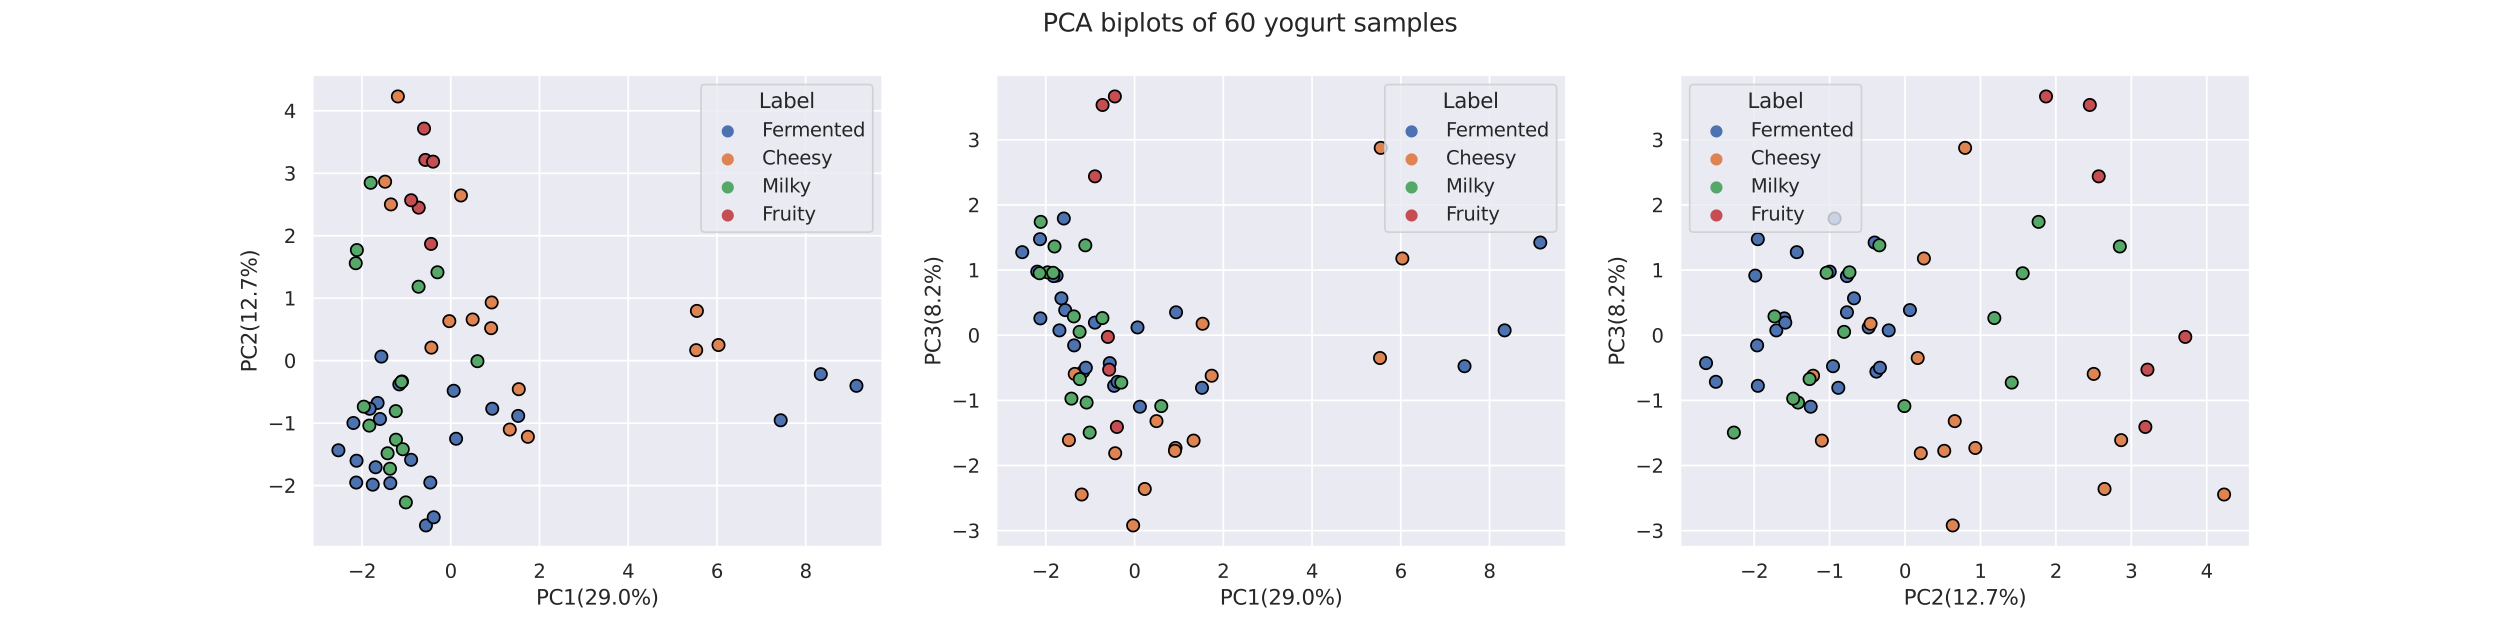 <?xml version="1.0" encoding="utf-8" standalone="no"?>
<!DOCTYPE svg PUBLIC "-//W3C//DTD SVG 1.1//EN"
  "http://www.w3.org/Graphics/SVG/1.1/DTD/svg11.dtd">
<svg xmlns:xlink="http://www.w3.org/1999/xlink" width="1440pt" height="360pt" viewBox="0 0 1440 360" xmlns="http://www.w3.org/2000/svg" version="1.1">
 <defs>
  <style type="text/css">*{stroke-linejoin: round; stroke-linecap: butt}</style>
 </defs>
 <g id="figure_1">
  <g id="patch_1">
   <path d="M 0 360 
L 1440 360 
L 1440 0 
L 0 0 
z
" style="fill: #ffffff"/>
  </g>
  <g id="axes_1">
   <g id="patch_2">
    <path d="M 180 315 
L 508.235 315 
L 508.235 43.2 
L 180 43.2 
z
" style="fill: #eaeaf2"/>
   </g>
   <g id="matplotlib.axis_1">
    <g id="xtick_1">
     <g id="line2d_1">
      <path d="M 208.512 315 
L 208.512 43.2 
" clip-path="url(#pc9a16cf126)" style="fill: none; stroke: #ffffff; stroke-linecap: round"/>
     </g>
     <g id="text_1">
      <!-- −2 -->
      <g style="fill: #262626" transform="translate(200.404 332.858)scale(0.11 -0.11)">
       <defs>
        <path id="DejaVuSans-2212" d="M 678 2272 
L 4684 2272 
L 4684 1741 
L 678 1741 
L 678 2272 
z
" transform="scale(0.016)"/>
        <path id="DejaVuSans-32" d="M 1228 531 
L 3431 531 
L 3431 0 
L 469 0 
L 469 531 
Q 828 903 1448 1529 
Q 2069 2156 2228 2338 
Q 2531 2678 2651 2914 
Q 2772 3150 2772 3378 
Q 2772 3750 2511 3984 
Q 2250 4219 1831 4219 
Q 1534 4219 1204 4116 
Q 875 4013 500 3803 
L 500 4441 
Q 881 4594 1212 4672 
Q 1544 4750 1819 4750 
Q 2544 4750 2975 4387 
Q 3406 4025 3406 3419 
Q 3406 3131 3298 2873 
Q 3191 2616 2906 2266 
Q 2828 2175 2409 1742 
Q 1991 1309 1228 531 
z
" transform="scale(0.016)"/>
       </defs>
       <use xlink:href="#DejaVuSans-2212"/>
       <use xlink:href="#DejaVuSans-32" x="83.789"/>
      </g>
     </g>
    </g>
    <g id="xtick_2">
     <g id="line2d_2">
      <path d="M 259.626 315 
L 259.626 43.2 
" clip-path="url(#pc9a16cf126)" style="fill: none; stroke: #ffffff; stroke-linecap: round"/>
     </g>
     <g id="text_2">
      <!-- 0 -->
      <g style="fill: #262626" transform="translate(256.127 332.858)scale(0.11 -0.11)">
       <defs>
        <path id="DejaVuSans-30" d="M 2034 4250 
Q 1547 4250 1301 3770 
Q 1056 3291 1056 2328 
Q 1056 1369 1301 889 
Q 1547 409 2034 409 
Q 2525 409 2770 889 
Q 3016 1369 3016 2328 
Q 3016 3291 2770 3770 
Q 2525 4250 2034 4250 
z
M 2034 4750 
Q 2819 4750 3233 4129 
Q 3647 3509 3647 2328 
Q 3647 1150 3233 529 
Q 2819 -91 2034 -91 
Q 1250 -91 836 529 
Q 422 1150 422 2328 
Q 422 3509 836 4129 
Q 1250 4750 2034 4750 
z
" transform="scale(0.016)"/>
       </defs>
       <use xlink:href="#DejaVuSans-30"/>
      </g>
     </g>
    </g>
    <g id="xtick_3">
     <g id="line2d_3">
      <path d="M 310.74 315 
L 310.74 43.2 
" clip-path="url(#pc9a16cf126)" style="fill: none; stroke: #ffffff; stroke-linecap: round"/>
     </g>
     <g id="text_3">
      <!-- 2 -->
      <g style="fill: #262626" transform="translate(307.241 332.858)scale(0.11 -0.11)">
       <use xlink:href="#DejaVuSans-32"/>
      </g>
     </g>
    </g>
    <g id="xtick_4">
     <g id="line2d_4">
      <path d="M 361.854 315 
L 361.854 43.2 
" clip-path="url(#pc9a16cf126)" style="fill: none; stroke: #ffffff; stroke-linecap: round"/>
     </g>
     <g id="text_4">
      <!-- 4 -->
      <g style="fill: #262626" transform="translate(358.355 332.858)scale(0.11 -0.11)">
       <defs>
        <path id="DejaVuSans-34" d="M 2419 4116 
L 825 1625 
L 2419 1625 
L 2419 4116 
z
M 2253 4666 
L 3047 4666 
L 3047 1625 
L 3713 1625 
L 3713 1100 
L 3047 1100 
L 3047 0 
L 2419 0 
L 2419 1100 
L 313 1100 
L 313 1709 
L 2253 4666 
z
" transform="scale(0.016)"/>
       </defs>
       <use xlink:href="#DejaVuSans-34"/>
      </g>
     </g>
    </g>
    <g id="xtick_5">
     <g id="line2d_5">
      <path d="M 412.968 315 
L 412.968 43.2 
" clip-path="url(#pc9a16cf126)" style="fill: none; stroke: #ffffff; stroke-linecap: round"/>
     </g>
     <g id="text_5">
      <!-- 6 -->
      <g style="fill: #262626" transform="translate(409.469 332.858)scale(0.11 -0.11)">
       <defs>
        <path id="DejaVuSans-36" d="M 2113 2584 
Q 1688 2584 1439 2293 
Q 1191 2003 1191 1497 
Q 1191 994 1439 701 
Q 1688 409 2113 409 
Q 2538 409 2786 701 
Q 3034 994 3034 1497 
Q 3034 2003 2786 2293 
Q 2538 2584 2113 2584 
z
M 3366 4563 
L 3366 3988 
Q 3128 4100 2886 4159 
Q 2644 4219 2406 4219 
Q 1781 4219 1451 3797 
Q 1122 3375 1075 2522 
Q 1259 2794 1537 2939 
Q 1816 3084 2150 3084 
Q 2853 3084 3261 2657 
Q 3669 2231 3669 1497 
Q 3669 778 3244 343 
Q 2819 -91 2113 -91 
Q 1303 -91 875 529 
Q 447 1150 447 2328 
Q 447 3434 972 4092 
Q 1497 4750 2381 4750 
Q 2619 4750 2861 4703 
Q 3103 4656 3366 4563 
z
" transform="scale(0.016)"/>
       </defs>
       <use xlink:href="#DejaVuSans-36"/>
      </g>
     </g>
    </g>
    <g id="xtick_6">
     <g id="line2d_6">
      <path d="M 464.082 315 
L 464.082 43.2 
" clip-path="url(#pc9a16cf126)" style="fill: none; stroke: #ffffff; stroke-linecap: round"/>
     </g>
     <g id="text_6">
      <!-- 8 -->
      <g style="fill: #262626" transform="translate(460.583 332.858)scale(0.11 -0.11)">
       <defs>
        <path id="DejaVuSans-38" d="M 2034 2216 
Q 1584 2216 1326 1975 
Q 1069 1734 1069 1313 
Q 1069 891 1326 650 
Q 1584 409 2034 409 
Q 2484 409 2743 651 
Q 3003 894 3003 1313 
Q 3003 1734 2745 1975 
Q 2488 2216 2034 2216 
z
M 1403 2484 
Q 997 2584 770 2862 
Q 544 3141 544 3541 
Q 544 4100 942 4425 
Q 1341 4750 2034 4750 
Q 2731 4750 3128 4425 
Q 3525 4100 3525 3541 
Q 3525 3141 3298 2862 
Q 3072 2584 2669 2484 
Q 3125 2378 3379 2068 
Q 3634 1759 3634 1313 
Q 3634 634 3220 271 
Q 2806 -91 2034 -91 
Q 1263 -91 848 271 
Q 434 634 434 1313 
Q 434 1759 690 2068 
Q 947 2378 1403 2484 
z
M 1172 3481 
Q 1172 3119 1398 2916 
Q 1625 2713 2034 2713 
Q 2441 2713 2670 2916 
Q 2900 3119 2900 3481 
Q 2900 3844 2670 4047 
Q 2441 4250 2034 4250 
Q 1625 4250 1398 4047 
Q 1172 3844 1172 3481 
z
" transform="scale(0.016)"/>
       </defs>
       <use xlink:href="#DejaVuSans-38"/>
      </g>
     </g>
    </g>
    <g id="text_7">
     <!-- PC1(29.0%) -->
     <g style="fill: #262626" transform="translate(308.75 348.264)scale(0.12 -0.12)">
      <defs>
       <path id="DejaVuSans-50" d="M 1259 4147 
L 1259 2394 
L 2053 2394 
Q 2494 2394 2734 2622 
Q 2975 2850 2975 3272 
Q 2975 3691 2734 3919 
Q 2494 4147 2053 4147 
L 1259 4147 
z
M 628 4666 
L 2053 4666 
Q 2838 4666 3239 4311 
Q 3641 3956 3641 3272 
Q 3641 2581 3239 2228 
Q 2838 1875 2053 1875 
L 1259 1875 
L 1259 0 
L 628 0 
L 628 4666 
z
" transform="scale(0.016)"/>
       <path id="DejaVuSans-43" d="M 4122 4306 
L 4122 3641 
Q 3803 3938 3442 4084 
Q 3081 4231 2675 4231 
Q 1875 4231 1450 3742 
Q 1025 3253 1025 2328 
Q 1025 1406 1450 917 
Q 1875 428 2675 428 
Q 3081 428 3442 575 
Q 3803 722 4122 1019 
L 4122 359 
Q 3791 134 3420 21 
Q 3050 -91 2638 -91 
Q 1578 -91 968 557 
Q 359 1206 359 2328 
Q 359 3453 968 4101 
Q 1578 4750 2638 4750 
Q 3056 4750 3426 4639 
Q 3797 4528 4122 4306 
z
" transform="scale(0.016)"/>
       <path id="DejaVuSans-31" d="M 794 531 
L 1825 531 
L 1825 4091 
L 703 3866 
L 703 4441 
L 1819 4666 
L 2450 4666 
L 2450 531 
L 3481 531 
L 3481 0 
L 794 0 
L 794 531 
z
" transform="scale(0.016)"/>
       <path id="DejaVuSans-28" d="M 1984 4856 
Q 1566 4138 1362 3434 
Q 1159 2731 1159 2009 
Q 1159 1288 1364 580 
Q 1569 -128 1984 -844 
L 1484 -844 
Q 1016 -109 783 600 
Q 550 1309 550 2009 
Q 550 2706 781 3412 
Q 1013 4119 1484 4856 
L 1984 4856 
z
" transform="scale(0.016)"/>
       <path id="DejaVuSans-39" d="M 703 97 
L 703 672 
Q 941 559 1184 500 
Q 1428 441 1663 441 
Q 2288 441 2617 861 
Q 2947 1281 2994 2138 
Q 2813 1869 2534 1725 
Q 2256 1581 1919 1581 
Q 1219 1581 811 2004 
Q 403 2428 403 3163 
Q 403 3881 828 4315 
Q 1253 4750 1959 4750 
Q 2769 4750 3195 4129 
Q 3622 3509 3622 2328 
Q 3622 1225 3098 567 
Q 2575 -91 1691 -91 
Q 1453 -91 1209 -44 
Q 966 3 703 97 
z
M 1959 2075 
Q 2384 2075 2632 2365 
Q 2881 2656 2881 3163 
Q 2881 3666 2632 3958 
Q 2384 4250 1959 4250 
Q 1534 4250 1286 3958 
Q 1038 3666 1038 3163 
Q 1038 2656 1286 2365 
Q 1534 2075 1959 2075 
z
" transform="scale(0.016)"/>
       <path id="DejaVuSans-2e" d="M 684 794 
L 1344 794 
L 1344 0 
L 684 0 
L 684 794 
z
" transform="scale(0.016)"/>
       <path id="DejaVuSans-25" d="M 4653 2053 
Q 4381 2053 4226 1822 
Q 4072 1591 4072 1178 
Q 4072 772 4226 539 
Q 4381 306 4653 306 
Q 4919 306 5073 539 
Q 5228 772 5228 1178 
Q 5228 1588 5073 1820 
Q 4919 2053 4653 2053 
z
M 4653 2450 
Q 5147 2450 5437 2106 
Q 5728 1763 5728 1178 
Q 5728 594 5436 251 
Q 5144 -91 4653 -91 
Q 4153 -91 3862 251 
Q 3572 594 3572 1178 
Q 3572 1766 3864 2108 
Q 4156 2450 4653 2450 
z
M 1428 4353 
Q 1159 4353 1004 4120 
Q 850 3888 850 3481 
Q 850 3069 1003 2837 
Q 1156 2606 1428 2606 
Q 1700 2606 1854 2837 
Q 2009 3069 2009 3481 
Q 2009 3884 1853 4118 
Q 1697 4353 1428 4353 
z
M 4250 4750 
L 4750 4750 
L 1831 -91 
L 1331 -91 
L 4250 4750 
z
M 1428 4750 
Q 1922 4750 2215 4408 
Q 2509 4066 2509 3481 
Q 2509 2891 2217 2550 
Q 1925 2209 1428 2209 
Q 931 2209 642 2551 
Q 353 2894 353 3481 
Q 353 4063 643 4406 
Q 934 4750 1428 4750 
z
" transform="scale(0.016)"/>
       <path id="DejaVuSans-29" d="M 513 4856 
L 1013 4856 
Q 1481 4119 1714 3412 
Q 1947 2706 1947 2009 
Q 1947 1309 1714 600 
Q 1481 -109 1013 -844 
L 513 -844 
Q 928 -128 1133 580 
Q 1338 1288 1338 2009 
Q 1338 2731 1133 3434 
Q 928 4138 513 4856 
z
" transform="scale(0.016)"/>
      </defs>
      <use xlink:href="#DejaVuSans-50"/>
      <use xlink:href="#DejaVuSans-43" x="60.303"/>
      <use xlink:href="#DejaVuSans-31" x="130.127"/>
      <use xlink:href="#DejaVuSans-28" x="193.75"/>
      <use xlink:href="#DejaVuSans-32" x="232.764"/>
      <use xlink:href="#DejaVuSans-39" x="296.387"/>
      <use xlink:href="#DejaVuSans-2e" x="360.01"/>
      <use xlink:href="#DejaVuSans-30" x="391.797"/>
      <use xlink:href="#DejaVuSans-25" x="455.42"/>
      <use xlink:href="#DejaVuSans-29" x="550.439"/>
     </g>
    </g>
   </g>
   <g id="matplotlib.axis_2">
    <g id="ytick_1">
     <g id="line2d_7">
      <path d="M 180 279.694 
L 508.235 279.694 
" clip-path="url(#pc9a16cf126)" style="fill: none; stroke: #ffffff; stroke-linecap: round"/>
     </g>
     <g id="text_8">
      <!-- −2 -->
      <g style="fill: #262626" transform="translate(154.284 283.873)scale(0.11 -0.11)">
       <use xlink:href="#DejaVuSans-2212"/>
       <use xlink:href="#DejaVuSans-32" x="83.789"/>
      </g>
     </g>
    </g>
    <g id="ytick_2">
     <g id="line2d_8">
      <path d="M 180 243.716 
L 508.235 243.716 
" clip-path="url(#pc9a16cf126)" style="fill: none; stroke: #ffffff; stroke-linecap: round"/>
     </g>
     <g id="text_9">
      <!-- −1 -->
      <g style="fill: #262626" transform="translate(154.284 247.896)scale(0.11 -0.11)">
       <use xlink:href="#DejaVuSans-2212"/>
       <use xlink:href="#DejaVuSans-31" x="83.789"/>
      </g>
     </g>
    </g>
    <g id="ytick_3">
     <g id="line2d_9">
      <path d="M 180 207.739 
L 508.235 207.739 
" clip-path="url(#pc9a16cf126)" style="fill: none; stroke: #ffffff; stroke-linecap: round"/>
     </g>
     <g id="text_10">
      <!-- 0 -->
      <g style="fill: #262626" transform="translate(163.501 211.918)scale(0.11 -0.11)">
       <use xlink:href="#DejaVuSans-30"/>
      </g>
     </g>
    </g>
    <g id="ytick_4">
     <g id="line2d_10">
      <path d="M 180 171.762 
L 508.235 171.762 
" clip-path="url(#pc9a16cf126)" style="fill: none; stroke: #ffffff; stroke-linecap: round"/>
     </g>
     <g id="text_11">
      <!-- 1 -->
      <g style="fill: #262626" transform="translate(163.501 175.941)scale(0.11 -0.11)">
       <use xlink:href="#DejaVuSans-31"/>
      </g>
     </g>
    </g>
    <g id="ytick_5">
     <g id="line2d_11">
      <path d="M 180 135.784 
L 508.235 135.784 
" clip-path="url(#pc9a16cf126)" style="fill: none; stroke: #ffffff; stroke-linecap: round"/>
     </g>
     <g id="text_12">
      <!-- 2 -->
      <g style="fill: #262626" transform="translate(163.501 139.964)scale(0.11 -0.11)">
       <use xlink:href="#DejaVuSans-32"/>
      </g>
     </g>
    </g>
    <g id="ytick_6">
     <g id="line2d_12">
      <path d="M 180 99.807 
L 508.235 99.807 
" clip-path="url(#pc9a16cf126)" style="fill: none; stroke: #ffffff; stroke-linecap: round"/>
     </g>
     <g id="text_13">
      <!-- 3 -->
      <g style="fill: #262626" transform="translate(163.501 103.986)scale(0.11 -0.11)">
       <defs>
        <path id="DejaVuSans-33" d="M 2597 2516 
Q 3050 2419 3304 2112 
Q 3559 1806 3559 1356 
Q 3559 666 3084 287 
Q 2609 -91 1734 -91 
Q 1441 -91 1130 -33 
Q 819 25 488 141 
L 488 750 
Q 750 597 1062 519 
Q 1375 441 1716 441 
Q 2309 441 2620 675 
Q 2931 909 2931 1356 
Q 2931 1769 2642 2001 
Q 2353 2234 1838 2234 
L 1294 2234 
L 1294 2753 
L 1863 2753 
Q 2328 2753 2575 2939 
Q 2822 3125 2822 3475 
Q 2822 3834 2567 4026 
Q 2313 4219 1838 4219 
Q 1578 4219 1281 4162 
Q 984 4106 628 3988 
L 628 4550 
Q 988 4650 1302 4700 
Q 1616 4750 1894 4750 
Q 2613 4750 3031 4423 
Q 3450 4097 3450 3541 
Q 3450 3153 3228 2886 
Q 3006 2619 2597 2516 
z
" transform="scale(0.016)"/>
       </defs>
       <use xlink:href="#DejaVuSans-33"/>
      </g>
     </g>
    </g>
    <g id="ytick_7">
     <g id="line2d_13">
      <path d="M 180 63.83 
L 508.235 63.83 
" clip-path="url(#pc9a16cf126)" style="fill: none; stroke: #ffffff; stroke-linecap: round"/>
     </g>
     <g id="text_14">
      <!-- 4 -->
      <g style="fill: #262626" transform="translate(163.501 68.009)scale(0.11 -0.11)">
       <use xlink:href="#DejaVuSans-34"/>
      </g>
     </g>
    </g>
    <g id="text_15">
     <!-- PC2(12.7%) -->
     <g style="fill: #262626" transform="translate(147.788 214.467)rotate(-90)scale(0.12 -0.12)">
      <defs>
       <path id="DejaVuSans-37" d="M 525 4666 
L 3525 4666 
L 3525 4397 
L 1831 0 
L 1172 0 
L 2766 4134 
L 525 4134 
L 525 4666 
z
" transform="scale(0.016)"/>
      </defs>
      <use xlink:href="#DejaVuSans-50"/>
      <use xlink:href="#DejaVuSans-43" x="60.303"/>
      <use xlink:href="#DejaVuSans-32" x="130.127"/>
      <use xlink:href="#DejaVuSans-28" x="193.75"/>
      <use xlink:href="#DejaVuSans-31" x="232.764"/>
      <use xlink:href="#DejaVuSans-32" x="296.387"/>
      <use xlink:href="#DejaVuSans-2e" x="360.01"/>
      <use xlink:href="#DejaVuSans-37" x="391.797"/>
      <use xlink:href="#DejaVuSans-25" x="455.42"/>
      <use xlink:href="#DejaVuSans-29" x="550.439"/>
     </g>
    </g>
   </g>
   <g id="PathCollection_1">
    <defs>
     <path id="C0_0_7c443b3505" d="M 0 3.536 
C 0.938 3.536 1.837 3.163 2.5 2.5 
C 3.163 1.837 3.536 0.938 3.536 -0 
C 3.536 -0.938 3.163 -1.837 2.5 -2.5 
C 1.837 -3.163 0.938 -3.536 0 -3.536 
C -0.938 -3.536 -1.837 -3.163 -2.5 -2.5 
C -3.163 -1.837 -3.536 -0.938 -3.536 0 
C -3.536 0.938 -3.163 1.837 -2.5 2.5 
C -1.837 3.163 -0.938 3.536 0 3.536 
z
"/>
    </defs>
    <g clip-path="url(#pc9a16cf126)">
     <use xlink:href="#C0_0_7c443b3505" x="283.534" y="235.435" style="fill: #4c72b0; stroke: #000000"/>
    </g>
    <g clip-path="url(#pc9a16cf126)">
     <use xlink:href="#C0_0_7c443b3505" x="261.328" y="225.074" style="fill: #4c72b0; stroke: #000000"/>
    </g>
    <g clip-path="url(#pc9a16cf126)">
     <use xlink:href="#C0_0_7c443b3505" x="298.482" y="239.565" style="fill: #4c72b0; stroke: #000000"/>
    </g>
    <g clip-path="url(#pc9a16cf126)">
     <use xlink:href="#C0_0_7c443b3505" x="449.682" y="242.08" style="fill: #4c72b0; stroke: #000000"/>
    </g>
    <g clip-path="url(#pc9a16cf126)">
     <use xlink:href="#C0_0_7c443b3505" x="493.316" y="222.237" style="fill: #4c72b0; stroke: #000000"/>
    </g>
    <g clip-path="url(#pc9a16cf126)">
     <use xlink:href="#C0_0_7c443b3505" x="472.788" y="215.513" style="fill: #4c72b0; stroke: #000000"/>
    </g>
    <g clip-path="url(#pc9a16cf126)">
     <use xlink:href="#C0_0_7c443b3505" x="203.574" y="243.644" style="fill: #4c72b0; stroke: #000000"/>
    </g>
    <g clip-path="url(#pc9a16cf126)">
     <use xlink:href="#C0_0_7c443b3505" x="216.35" y="269.129" style="fill: #4c72b0; stroke: #000000"/>
    </g>
    <g clip-path="url(#pc9a16cf126)">
     <use xlink:href="#C0_0_7c443b3505" x="217.501" y="232.084" style="fill: #4c72b0; stroke: #000000"/>
    </g>
    <g clip-path="url(#pc9a16cf126)">
     <use xlink:href="#C0_0_7c443b3505" x="205.372" y="265.377" style="fill: #4c72b0; stroke: #000000"/>
    </g>
    <g clip-path="url(#pc9a16cf126)">
     <use xlink:href="#C0_0_7c443b3505" x="194.92" y="259.364" style="fill: #4c72b0; stroke: #000000"/>
    </g>
    <g clip-path="url(#pc9a16cf126)">
     <use xlink:href="#C0_0_7c443b3505" x="205.178" y="277.945" style="fill: #4c72b0; stroke: #000000"/>
    </g>
    <g clip-path="url(#pc9a16cf126)">
     <use xlink:href="#C0_0_7c443b3505" x="224.823" y="278.285" style="fill: #4c72b0; stroke: #000000"/>
    </g>
    <g clip-path="url(#pc9a16cf126)">
     <use xlink:href="#C0_0_7c443b3505" x="214.707" y="279.166" style="fill: #4c72b0; stroke: #000000"/>
    </g>
    <g clip-path="url(#pc9a16cf126)">
     <use xlink:href="#C0_0_7c443b3505" x="212.95" y="235.444" style="fill: #4c72b0; stroke: #000000"/>
    </g>
    <g clip-path="url(#pc9a16cf126)">
     <use xlink:href="#C0_0_7c443b3505" x="230.022" y="221.405" style="fill: #4c72b0; stroke: #000000"/>
    </g>
    <g clip-path="url(#pc9a16cf126)">
     <use xlink:href="#C0_0_7c443b3505" x="219.664" y="205.396" style="fill: #4c72b0; stroke: #000000"/>
    </g>
    <g clip-path="url(#pc9a16cf126)">
     <use xlink:href="#C0_0_7c443b3505" x="231.552" y="219.715" style="fill: #4c72b0; stroke: #000000"/>
    </g>
    <g clip-path="url(#pc9a16cf126)">
     <use xlink:href="#C0_0_7c443b3505" x="245.347" y="302.645" style="fill: #4c72b0; stroke: #000000"/>
    </g>
    <g clip-path="url(#pc9a16cf126)">
     <use xlink:href="#C0_0_7c443b3505" x="218.873" y="241.341" style="fill: #4c72b0; stroke: #000000"/>
    </g>
    <g clip-path="url(#pc9a16cf126)">
     <use xlink:href="#C0_0_7c443b3505" x="236.799" y="264.85" style="fill: #4c72b0; stroke: #000000"/>
    </g>
    <g clip-path="url(#pc9a16cf126)">
     <use xlink:href="#C0_0_7c443b3505" x="247.854" y="277.938" style="fill: #4c72b0; stroke: #000000"/>
    </g>
    <g clip-path="url(#pc9a16cf126)">
     <use xlink:href="#C0_0_7c443b3505" x="249.814" y="297.963" style="fill: #4c72b0; stroke: #000000"/>
    </g>
    <g clip-path="url(#pc9a16cf126)">
     <use xlink:href="#C0_0_7c443b3505" x="262.707" y="252.721" style="fill: #4c72b0; stroke: #000000"/>
    </g>
    <g clip-path="url(#pc9a16cf126)">
     <use xlink:href="#C0_0_7c443b3505" x="283.212" y="174.211" style="fill: #dd8452; stroke: #000000"/>
    </g>
    <g clip-path="url(#pc9a16cf126)">
     <use xlink:href="#C0_0_7c443b3505" x="304.052" y="251.599" style="fill: #dd8452; stroke: #000000"/>
    </g>
    <g clip-path="url(#pc9a16cf126)">
     <use xlink:href="#C0_0_7c443b3505" x="298.819" y="224.171" style="fill: #dd8452; stroke: #000000"/>
    </g>
    <g clip-path="url(#pc9a16cf126)">
     <use xlink:href="#C0_0_7c443b3505" x="401.008" y="201.691" style="fill: #dd8452; stroke: #000000"/>
    </g>
    <g clip-path="url(#pc9a16cf126)">
     <use xlink:href="#C0_0_7c443b3505" x="413.861" y="198.736" style="fill: #dd8452; stroke: #000000"/>
    </g>
    <g clip-path="url(#pc9a16cf126)">
     <use xlink:href="#C0_0_7c443b3505" x="401.423" y="179.083" style="fill: #dd8452; stroke: #000000"/>
    </g>
    <g clip-path="url(#pc9a16cf126)">
     <use xlink:href="#C0_0_7c443b3505" x="272.249" y="184.022" style="fill: #dd8452; stroke: #000000"/>
    </g>
    <g clip-path="url(#pc9a16cf126)">
     <use xlink:href="#C0_0_7c443b3505" x="293.631" y="247.411" style="fill: #dd8452; stroke: #000000"/>
    </g>
    <g clip-path="url(#pc9a16cf126)">
     <use xlink:href="#C0_0_7c443b3505" x="282.896" y="189.036" style="fill: #dd8452; stroke: #000000"/>
    </g>
    <g clip-path="url(#pc9a16cf126)">
     <use xlink:href="#C0_0_7c443b3505" x="229.174" y="55.555" style="fill: #dd8452; stroke: #000000"/>
    </g>
    <g clip-path="url(#pc9a16cf126)">
     <use xlink:href="#C0_0_7c443b3505" x="225.167" y="117.744" style="fill: #dd8452; stroke: #000000"/>
    </g>
    <g clip-path="url(#pc9a16cf126)">
     <use xlink:href="#C0_0_7c443b3505" x="221.822" y="104.653" style="fill: #dd8452; stroke: #000000"/>
    </g>
    <g clip-path="url(#pc9a16cf126)">
     <use xlink:href="#C0_0_7c443b3505" x="248.475" y="200.221" style="fill: #dd8452; stroke: #000000"/>
    </g>
    <g clip-path="url(#pc9a16cf126)">
     <use xlink:href="#C0_0_7c443b3505" x="258.811" y="184.981" style="fill: #dd8452; stroke: #000000"/>
    </g>
    <g clip-path="url(#pc9a16cf126)">
     <use xlink:href="#C0_0_7c443b3505" x="265.507" y="112.587" style="fill: #dd8452; stroke: #000000"/>
    </g>
    <g clip-path="url(#pc9a16cf126)">
     <use xlink:href="#C0_0_7c443b3505" x="209.543" y="234.242" style="fill: #55a868; stroke: #000000"/>
    </g>
    <g clip-path="url(#pc9a16cf126)">
     <use xlink:href="#C0_0_7c443b3505" x="212.737" y="245.147" style="fill: #55a868; stroke: #000000"/>
    </g>
    <g clip-path="url(#pc9a16cf126)">
     <use xlink:href="#C0_0_7c443b3505" x="231.258" y="219.983" style="fill: #55a868; stroke: #000000"/>
    </g>
    <g clip-path="url(#pc9a16cf126)">
     <use xlink:href="#C0_0_7c443b3505" x="213.513" y="105.29" style="fill: #55a868; stroke: #000000"/>
    </g>
    <g clip-path="url(#pc9a16cf126)">
     <use xlink:href="#C0_0_7c443b3505" x="205.561" y="144.03" style="fill: #55a868; stroke: #000000"/>
    </g>
    <g clip-path="url(#pc9a16cf126)">
     <use xlink:href="#C0_0_7c443b3505" x="204.914" y="151.613" style="fill: #55a868; stroke: #000000"/>
    </g>
    <g clip-path="url(#pc9a16cf126)">
     <use xlink:href="#C0_0_7c443b3505" x="227.966" y="236.805" style="fill: #55a868; stroke: #000000"/>
    </g>
    <g clip-path="url(#pc9a16cf126)">
     <use xlink:href="#C0_0_7c443b3505" x="228.066" y="253.259" style="fill: #55a868; stroke: #000000"/>
    </g>
    <g clip-path="url(#pc9a16cf126)">
     <use xlink:href="#C0_0_7c443b3505" x="224.642" y="269.998" style="fill: #55a868; stroke: #000000"/>
    </g>
    <g clip-path="url(#pc9a16cf126)">
     <use xlink:href="#C0_0_7c443b3505" x="251.979" y="156.84" style="fill: #55a868; stroke: #000000"/>
    </g>
    <g clip-path="url(#pc9a16cf126)">
     <use xlink:href="#C0_0_7c443b3505" x="241.101" y="165.146" style="fill: #55a868; stroke: #000000"/>
    </g>
    <g clip-path="url(#pc9a16cf126)">
     <use xlink:href="#C0_0_7c443b3505" x="275.009" y="208.05" style="fill: #55a868; stroke: #000000"/>
    </g>
    <g clip-path="url(#pc9a16cf126)">
     <use xlink:href="#C0_0_7c443b3505" x="233.772" y="289.374" style="fill: #55a868; stroke: #000000"/>
    </g>
    <g clip-path="url(#pc9a16cf126)">
     <use xlink:href="#C0_0_7c443b3505" x="231.997" y="258.753" style="fill: #55a868; stroke: #000000"/>
    </g>
    <g clip-path="url(#pc9a16cf126)">
     <use xlink:href="#C0_0_7c443b3505" x="223.256" y="261.079" style="fill: #55a868; stroke: #000000"/>
    </g>
    <g clip-path="url(#pc9a16cf126)">
     <use xlink:href="#C0_0_7c443b3505" x="248.281" y="140.492" style="fill: #c44e52; stroke: #000000"/>
    </g>
    <g clip-path="url(#pc9a16cf126)">
     <use xlink:href="#C0_0_7c443b3505" x="241.194" y="119.596" style="fill: #c44e52; stroke: #000000"/>
    </g>
    <g clip-path="url(#pc9a16cf126)">
     <use xlink:href="#C0_0_7c443b3505" x="236.82" y="115.349" style="fill: #c44e52; stroke: #000000"/>
    </g>
    <g clip-path="url(#pc9a16cf126)">
     <use xlink:href="#C0_0_7c443b3505" x="245.001" y="92.114" style="fill: #c44e52; stroke: #000000"/>
    </g>
    <g clip-path="url(#pc9a16cf126)">
     <use xlink:href="#C0_0_7c443b3505" x="244.251" y="74.067" style="fill: #c44e52; stroke: #000000"/>
    </g>
    <g clip-path="url(#pc9a16cf126)">
     <use xlink:href="#C0_0_7c443b3505" x="249.454" y="93.106" style="fill: #c44e52; stroke: #000000"/>
    </g>
   </g>
   <g id="PathCollection_2"/>
   <g id="PathCollection_3"/>
   <g id="PathCollection_4"/>
   <g id="PathCollection_5"/>
   <g id="patch_3">
    <path d="M 180 315 
L 180 43.2 
" style="fill: none; stroke: #ffffff; stroke-width: 1.25; stroke-linejoin: miter; stroke-linecap: square"/>
   </g>
   <g id="patch_4">
    <path d="M 508.235 315 
L 508.235 43.2 
" style="fill: none; stroke: #ffffff; stroke-width: 1.25; stroke-linejoin: miter; stroke-linecap: square"/>
   </g>
   <g id="patch_5">
    <path d="M 180 315 
L 508.235 315 
" style="fill: none; stroke: #ffffff; stroke-width: 1.25; stroke-linejoin: miter; stroke-linecap: square"/>
   </g>
   <g id="patch_6">
    <path d="M 180 43.2 
L 508.235 43.2 
" style="fill: none; stroke: #ffffff; stroke-width: 1.25; stroke-linejoin: miter; stroke-linecap: square"/>
   </g>
   <g id="legend_1">
    <g id="patch_7">
     <path d="M 405.997 133.697 
L 500.535 133.697 
Q 502.735 133.697 502.735 131.498 
L 502.735 50.9 
Q 502.735 48.7 500.535 48.7 
L 405.997 48.7 
Q 403.797 48.7 403.797 50.9 
L 403.797 131.498 
Q 403.797 133.697 405.997 133.697 
z
" style="fill: #eaeaf2; opacity: 0.8; stroke: #cccccc; stroke-linejoin: miter"/>
    </g>
    <g id="text_16">
     <!-- Label -->
     <g style="fill: #262626" transform="translate(437.078 62.218)scale(0.12 -0.12)">
      <defs>
       <path id="DejaVuSans-4c" d="M 628 4666 
L 1259 4666 
L 1259 531 
L 3531 531 
L 3531 0 
L 628 0 
L 628 4666 
z
" transform="scale(0.016)"/>
       <path id="DejaVuSans-61" d="M 2194 1759 
Q 1497 1759 1228 1600 
Q 959 1441 959 1056 
Q 959 750 1161 570 
Q 1363 391 1709 391 
Q 2188 391 2477 730 
Q 2766 1069 2766 1631 
L 2766 1759 
L 2194 1759 
z
M 3341 1997 
L 3341 0 
L 2766 0 
L 2766 531 
Q 2569 213 2275 61 
Q 1981 -91 1556 -91 
Q 1019 -91 701 211 
Q 384 513 384 1019 
Q 384 1609 779 1909 
Q 1175 2209 1959 2209 
L 2766 2209 
L 2766 2266 
Q 2766 2663 2505 2880 
Q 2244 3097 1772 3097 
Q 1472 3097 1187 3025 
Q 903 2953 641 2809 
L 641 3341 
Q 956 3463 1253 3523 
Q 1550 3584 1831 3584 
Q 2591 3584 2966 3190 
Q 3341 2797 3341 1997 
z
" transform="scale(0.016)"/>
       <path id="DejaVuSans-62" d="M 3116 1747 
Q 3116 2381 2855 2742 
Q 2594 3103 2138 3103 
Q 1681 3103 1420 2742 
Q 1159 2381 1159 1747 
Q 1159 1113 1420 752 
Q 1681 391 2138 391 
Q 2594 391 2855 752 
Q 3116 1113 3116 1747 
z
M 1159 2969 
Q 1341 3281 1617 3432 
Q 1894 3584 2278 3584 
Q 2916 3584 3314 3078 
Q 3713 2572 3713 1747 
Q 3713 922 3314 415 
Q 2916 -91 2278 -91 
Q 1894 -91 1617 61 
Q 1341 213 1159 525 
L 1159 0 
L 581 0 
L 581 4863 
L 1159 4863 
L 1159 2969 
z
" transform="scale(0.016)"/>
       <path id="DejaVuSans-65" d="M 3597 1894 
L 3597 1613 
L 953 1613 
Q 991 1019 1311 708 
Q 1631 397 2203 397 
Q 2534 397 2845 478 
Q 3156 559 3463 722 
L 3463 178 
Q 3153 47 2828 -22 
Q 2503 -91 2169 -91 
Q 1331 -91 842 396 
Q 353 884 353 1716 
Q 353 2575 817 3079 
Q 1281 3584 2069 3584 
Q 2775 3584 3186 3129 
Q 3597 2675 3597 1894 
z
M 3022 2063 
Q 3016 2534 2758 2815 
Q 2500 3097 2075 3097 
Q 1594 3097 1305 2825 
Q 1016 2553 972 2059 
L 3022 2063 
z
" transform="scale(0.016)"/>
       <path id="DejaVuSans-6c" d="M 603 4863 
L 1178 4863 
L 1178 0 
L 603 0 
L 603 4863 
z
" transform="scale(0.016)"/>
      </defs>
      <use xlink:href="#DejaVuSans-4c"/>
      <use xlink:href="#DejaVuSans-61" x="55.713"/>
      <use xlink:href="#DejaVuSans-62" x="116.992"/>
      <use xlink:href="#DejaVuSans-65" x="180.469"/>
      <use xlink:href="#DejaVuSans-6c" x="241.992"/>
     </g>
    </g>
    <g id="PathCollection_6">
     <defs>
      <path id="m7b01440289" d="M 0 3 
C 0.796 3 1.559 2.684 2.121 2.121 
C 2.684 1.559 3 0.796 3 0 
C 3 -0.796 2.684 -1.559 2.121 -2.121 
C 1.559 -2.684 0.796 -3 0 -3 
C -0.796 -3 -1.559 -2.684 -2.121 -2.121 
C -2.684 -1.559 -3 -0.796 -3 0 
C -3 0.796 -2.684 1.559 -2.121 2.121 
C -1.559 2.684 -0.796 3 0 3 
z
" style="stroke: #4c72b0"/>
     </defs>
     <g>
      <use xlink:href="#m7b01440289" x="419.197" y="75.685" style="fill: #4c72b0; stroke: #4c72b0"/>
     </g>
    </g>
    <g id="text_17">
     <!-- Fermented -->
     <g style="fill: #262626" transform="translate(438.997 78.572)scale(0.11 -0.11)">
      <defs>
       <path id="DejaVuSans-46" d="M 628 4666 
L 3309 4666 
L 3309 4134 
L 1259 4134 
L 1259 2759 
L 3109 2759 
L 3109 2228 
L 1259 2228 
L 1259 0 
L 628 0 
L 628 4666 
z
" transform="scale(0.016)"/>
       <path id="DejaVuSans-72" d="M 2631 2963 
Q 2534 3019 2420 3045 
Q 2306 3072 2169 3072 
Q 1681 3072 1420 2755 
Q 1159 2438 1159 1844 
L 1159 0 
L 581 0 
L 581 3500 
L 1159 3500 
L 1159 2956 
Q 1341 3275 1631 3429 
Q 1922 3584 2338 3584 
Q 2397 3584 2469 3576 
Q 2541 3569 2628 3553 
L 2631 2963 
z
" transform="scale(0.016)"/>
       <path id="DejaVuSans-6d" d="M 3328 2828 
Q 3544 3216 3844 3400 
Q 4144 3584 4550 3584 
Q 5097 3584 5394 3201 
Q 5691 2819 5691 2113 
L 5691 0 
L 5113 0 
L 5113 2094 
Q 5113 2597 4934 2840 
Q 4756 3084 4391 3084 
Q 3944 3084 3684 2787 
Q 3425 2491 3425 1978 
L 3425 0 
L 2847 0 
L 2847 2094 
Q 2847 2600 2669 2842 
Q 2491 3084 2119 3084 
Q 1678 3084 1418 2786 
Q 1159 2488 1159 1978 
L 1159 0 
L 581 0 
L 581 3500 
L 1159 3500 
L 1159 2956 
Q 1356 3278 1631 3431 
Q 1906 3584 2284 3584 
Q 2666 3584 2933 3390 
Q 3200 3197 3328 2828 
z
" transform="scale(0.016)"/>
       <path id="DejaVuSans-6e" d="M 3513 2113 
L 3513 0 
L 2938 0 
L 2938 2094 
Q 2938 2591 2744 2837 
Q 2550 3084 2163 3084 
Q 1697 3084 1428 2787 
Q 1159 2491 1159 1978 
L 1159 0 
L 581 0 
L 581 3500 
L 1159 3500 
L 1159 2956 
Q 1366 3272 1645 3428 
Q 1925 3584 2291 3584 
Q 2894 3584 3203 3211 
Q 3513 2838 3513 2113 
z
" transform="scale(0.016)"/>
       <path id="DejaVuSans-74" d="M 1172 4494 
L 1172 3500 
L 2356 3500 
L 2356 3053 
L 1172 3053 
L 1172 1153 
Q 1172 725 1289 603 
Q 1406 481 1766 481 
L 2356 481 
L 2356 0 
L 1766 0 
Q 1100 0 847 248 
Q 594 497 594 1153 
L 594 3053 
L 172 3053 
L 172 3500 
L 594 3500 
L 594 4494 
L 1172 4494 
z
" transform="scale(0.016)"/>
       <path id="DejaVuSans-64" d="M 2906 2969 
L 2906 4863 
L 3481 4863 
L 3481 0 
L 2906 0 
L 2906 525 
Q 2725 213 2448 61 
Q 2172 -91 1784 -91 
Q 1150 -91 751 415 
Q 353 922 353 1747 
Q 353 2572 751 3078 
Q 1150 3584 1784 3584 
Q 2172 3584 2448 3432 
Q 2725 3281 2906 2969 
z
M 947 1747 
Q 947 1113 1208 752 
Q 1469 391 1925 391 
Q 2381 391 2643 752 
Q 2906 1113 2906 1747 
Q 2906 2381 2643 2742 
Q 2381 3103 1925 3103 
Q 1469 3103 1208 2742 
Q 947 2381 947 1747 
z
" transform="scale(0.016)"/>
      </defs>
      <use xlink:href="#DejaVuSans-46"/>
      <use xlink:href="#DejaVuSans-65" x="52.02"/>
      <use xlink:href="#DejaVuSans-72" x="113.543"/>
      <use xlink:href="#DejaVuSans-6d" x="152.906"/>
      <use xlink:href="#DejaVuSans-65" x="250.318"/>
      <use xlink:href="#DejaVuSans-6e" x="311.842"/>
      <use xlink:href="#DejaVuSans-74" x="375.221"/>
      <use xlink:href="#DejaVuSans-65" x="414.43"/>
      <use xlink:href="#DejaVuSans-64" x="475.953"/>
     </g>
    </g>
    <g id="PathCollection_7">
     <defs>
      <path id="m1f3913e28a" d="M 0 3 
C 0.796 3 1.559 2.684 2.121 2.121 
C 2.684 1.559 3 0.796 3 0 
C 3 -0.796 2.684 -1.559 2.121 -2.121 
C 1.559 -2.684 0.796 -3 0 -3 
C -0.796 -3 -1.559 -2.684 -2.121 -2.121 
C -2.684 -1.559 -3 -0.796 -3 0 
C -3 0.796 -2.684 1.559 -2.121 2.121 
C -1.559 2.684 -0.796 3 0 3 
z
" style="stroke: #dd8452"/>
     </defs>
     <g>
      <use xlink:href="#m1f3913e28a" x="419.197" y="91.83" style="fill: #dd8452; stroke: #dd8452"/>
     </g>
    </g>
    <g id="text_18">
     <!-- Cheesy -->
     <g style="fill: #262626" transform="translate(438.997 94.718)scale(0.11 -0.11)">
      <defs>
       <path id="DejaVuSans-68" d="M 3513 2113 
L 3513 0 
L 2938 0 
L 2938 2094 
Q 2938 2591 2744 2837 
Q 2550 3084 2163 3084 
Q 1697 3084 1428 2787 
Q 1159 2491 1159 1978 
L 1159 0 
L 581 0 
L 581 4863 
L 1159 4863 
L 1159 2956 
Q 1366 3272 1645 3428 
Q 1925 3584 2291 3584 
Q 2894 3584 3203 3211 
Q 3513 2838 3513 2113 
z
" transform="scale(0.016)"/>
       <path id="DejaVuSans-73" d="M 2834 3397 
L 2834 2853 
Q 2591 2978 2328 3040 
Q 2066 3103 1784 3103 
Q 1356 3103 1142 2972 
Q 928 2841 928 2578 
Q 928 2378 1081 2264 
Q 1234 2150 1697 2047 
L 1894 2003 
Q 2506 1872 2764 1633 
Q 3022 1394 3022 966 
Q 3022 478 2636 193 
Q 2250 -91 1575 -91 
Q 1294 -91 989 -36 
Q 684 19 347 128 
L 347 722 
Q 666 556 975 473 
Q 1284 391 1588 391 
Q 1994 391 2212 530 
Q 2431 669 2431 922 
Q 2431 1156 2273 1281 
Q 2116 1406 1581 1522 
L 1381 1569 
Q 847 1681 609 1914 
Q 372 2147 372 2553 
Q 372 3047 722 3315 
Q 1072 3584 1716 3584 
Q 2034 3584 2315 3537 
Q 2597 3491 2834 3397 
z
" transform="scale(0.016)"/>
       <path id="DejaVuSans-79" d="M 2059 -325 
Q 1816 -950 1584 -1140 
Q 1353 -1331 966 -1331 
L 506 -1331 
L 506 -850 
L 844 -850 
Q 1081 -850 1212 -737 
Q 1344 -625 1503 -206 
L 1606 56 
L 191 3500 
L 800 3500 
L 1894 763 
L 2988 3500 
L 3597 3500 
L 2059 -325 
z
" transform="scale(0.016)"/>
      </defs>
      <use xlink:href="#DejaVuSans-43"/>
      <use xlink:href="#DejaVuSans-68" x="69.824"/>
      <use xlink:href="#DejaVuSans-65" x="133.203"/>
      <use xlink:href="#DejaVuSans-65" x="194.727"/>
      <use xlink:href="#DejaVuSans-73" x="256.25"/>
      <use xlink:href="#DejaVuSans-79" x="308.35"/>
     </g>
    </g>
    <g id="PathCollection_8">
     <defs>
      <path id="m5215fc8054" d="M 0 3 
C 0.796 3 1.559 2.684 2.121 2.121 
C 2.684 1.559 3 0.796 3 0 
C 3 -0.796 2.684 -1.559 2.121 -2.121 
C 1.559 -2.684 0.796 -3 0 -3 
C -0.796 -3 -1.559 -2.684 -2.121 -2.121 
C -2.684 -1.559 -3 -0.796 -3 0 
C -3 0.796 -2.684 1.559 -2.121 2.121 
C -1.559 2.684 -0.796 3 0 3 
z
" style="stroke: #55a868"/>
     </defs>
     <g>
      <use xlink:href="#m5215fc8054" x="419.197" y="107.976" style="fill: #55a868; stroke: #55a868"/>
     </g>
    </g>
    <g id="text_19">
     <!-- Milky -->
     <g style="fill: #262626" transform="translate(438.997 110.864)scale(0.11 -0.11)">
      <defs>
       <path id="DejaVuSans-4d" d="M 628 4666 
L 1569 4666 
L 2759 1491 
L 3956 4666 
L 4897 4666 
L 4897 0 
L 4281 0 
L 4281 4097 
L 3078 897 
L 2444 897 
L 1241 4097 
L 1241 0 
L 628 0 
L 628 4666 
z
" transform="scale(0.016)"/>
       <path id="DejaVuSans-69" d="M 603 3500 
L 1178 3500 
L 1178 0 
L 603 0 
L 603 3500 
z
M 603 4863 
L 1178 4863 
L 1178 4134 
L 603 4134 
L 603 4863 
z
" transform="scale(0.016)"/>
       <path id="DejaVuSans-6b" d="M 581 4863 
L 1159 4863 
L 1159 1991 
L 2875 3500 
L 3609 3500 
L 1753 1863 
L 3688 0 
L 2938 0 
L 1159 1709 
L 1159 0 
L 581 0 
L 581 4863 
z
" transform="scale(0.016)"/>
      </defs>
      <use xlink:href="#DejaVuSans-4d"/>
      <use xlink:href="#DejaVuSans-69" x="86.279"/>
      <use xlink:href="#DejaVuSans-6c" x="114.062"/>
      <use xlink:href="#DejaVuSans-6b" x="141.846"/>
      <use xlink:href="#DejaVuSans-79" x="196.131"/>
     </g>
    </g>
    <g id="PathCollection_9">
     <defs>
      <path id="m5ed6b14376" d="M 0 3 
C 0.796 3 1.559 2.684 2.121 2.121 
C 2.684 1.559 3 0.796 3 0 
C 3 -0.796 2.684 -1.559 2.121 -2.121 
C 1.559 -2.684 0.796 -3 0 -3 
C -0.796 -3 -1.559 -2.684 -2.121 -2.121 
C -2.684 -1.559 -3 -0.796 -3 0 
C -3 0.796 -2.684 1.559 -2.121 2.121 
C -1.559 2.684 -0.796 3 0 3 
z
" style="stroke: #c44e52"/>
     </defs>
     <g>
      <use xlink:href="#m5ed6b14376" x="419.197" y="124.122" style="fill: #c44e52; stroke: #c44e52"/>
     </g>
    </g>
    <g id="text_20">
     <!-- Fruity -->
     <g style="fill: #262626" transform="translate(438.997 127.01)scale(0.11 -0.11)">
      <defs>
       <path id="DejaVuSans-75" d="M 544 1381 
L 544 3500 
L 1119 3500 
L 1119 1403 
Q 1119 906 1312 657 
Q 1506 409 1894 409 
Q 2359 409 2629 706 
Q 2900 1003 2900 1516 
L 2900 3500 
L 3475 3500 
L 3475 0 
L 2900 0 
L 2900 538 
Q 2691 219 2414 64 
Q 2138 -91 1772 -91 
Q 1169 -91 856 284 
Q 544 659 544 1381 
z
M 1991 3584 
L 1991 3584 
z
" transform="scale(0.016)"/>
      </defs>
      <use xlink:href="#DejaVuSans-46"/>
      <use xlink:href="#DejaVuSans-72" x="50.27"/>
      <use xlink:href="#DejaVuSans-75" x="91.383"/>
      <use xlink:href="#DejaVuSans-69" x="154.762"/>
      <use xlink:href="#DejaVuSans-74" x="182.545"/>
      <use xlink:href="#DejaVuSans-79" x="221.754"/>
     </g>
    </g>
   </g>
  </g>
  <g id="axes_2">
   <g id="patch_8">
    <path d="M 573.882 315 
L 902.118 315 
L 902.118 43.2 
L 573.882 43.2 
z
" style="fill: #eaeaf2"/>
   </g>
   <g id="matplotlib.axis_3">
    <g id="xtick_7">
     <g id="line2d_14">
      <path d="M 602.394 315 
L 602.394 43.2 
" clip-path="url(#p3270301459)" style="fill: none; stroke: #ffffff; stroke-linecap: round"/>
     </g>
     <g id="text_21">
      <!-- −2 -->
      <g style="fill: #262626" transform="translate(594.286 332.858)scale(0.11 -0.11)">
       <use xlink:href="#DejaVuSans-2212"/>
       <use xlink:href="#DejaVuSans-32" x="83.789"/>
      </g>
     </g>
    </g>
    <g id="xtick_8">
     <g id="line2d_15">
      <path d="M 653.508 315 
L 653.508 43.2 
" clip-path="url(#p3270301459)" style="fill: none; stroke: #ffffff; stroke-linecap: round"/>
     </g>
     <g id="text_22">
      <!-- 0 -->
      <g style="fill: #262626" transform="translate(650.009 332.858)scale(0.11 -0.11)">
       <use xlink:href="#DejaVuSans-30"/>
      </g>
     </g>
    </g>
    <g id="xtick_9">
     <g id="line2d_16">
      <path d="M 704.622 315 
L 704.622 43.2 
" clip-path="url(#p3270301459)" style="fill: none; stroke: #ffffff; stroke-linecap: round"/>
     </g>
     <g id="text_23">
      <!-- 2 -->
      <g style="fill: #262626" transform="translate(701.123 332.858)scale(0.11 -0.11)">
       <use xlink:href="#DejaVuSans-32"/>
      </g>
     </g>
    </g>
    <g id="xtick_10">
     <g id="line2d_17">
      <path d="M 755.736 315 
L 755.736 43.2 
" clip-path="url(#p3270301459)" style="fill: none; stroke: #ffffff; stroke-linecap: round"/>
     </g>
     <g id="text_24">
      <!-- 4 -->
      <g style="fill: #262626" transform="translate(752.237 332.858)scale(0.11 -0.11)">
       <use xlink:href="#DejaVuSans-34"/>
      </g>
     </g>
    </g>
    <g id="xtick_11">
     <g id="line2d_18">
      <path d="M 806.85 315 
L 806.85 43.2 
" clip-path="url(#p3270301459)" style="fill: none; stroke: #ffffff; stroke-linecap: round"/>
     </g>
     <g id="text_25">
      <!-- 6 -->
      <g style="fill: #262626" transform="translate(803.351 332.858)scale(0.11 -0.11)">
       <use xlink:href="#DejaVuSans-36"/>
      </g>
     </g>
    </g>
    <g id="xtick_12">
     <g id="line2d_19">
      <path d="M 857.964 315 
L 857.964 43.2 
" clip-path="url(#p3270301459)" style="fill: none; stroke: #ffffff; stroke-linecap: round"/>
     </g>
     <g id="text_26">
      <!-- 8 -->
      <g style="fill: #262626" transform="translate(854.465 332.858)scale(0.11 -0.11)">
       <use xlink:href="#DejaVuSans-38"/>
      </g>
     </g>
    </g>
    <g id="text_27">
     <!-- PC1(29.0%) -->
     <g style="fill: #262626" transform="translate(702.633 348.264)scale(0.12 -0.12)">
      <use xlink:href="#DejaVuSans-50"/>
      <use xlink:href="#DejaVuSans-43" x="60.303"/>
      <use xlink:href="#DejaVuSans-31" x="130.127"/>
      <use xlink:href="#DejaVuSans-28" x="193.75"/>
      <use xlink:href="#DejaVuSans-32" x="232.764"/>
      <use xlink:href="#DejaVuSans-39" x="296.387"/>
      <use xlink:href="#DejaVuSans-2e" x="360.01"/>
      <use xlink:href="#DejaVuSans-30" x="391.797"/>
      <use xlink:href="#DejaVuSans-25" x="455.42"/>
      <use xlink:href="#DejaVuSans-29" x="550.439"/>
     </g>
    </g>
   </g>
   <g id="matplotlib.axis_4">
    <g id="ytick_8">
     <g id="line2d_20">
      <path d="M 573.882 305.657 
L 902.118 305.657 
" clip-path="url(#p3270301459)" style="fill: none; stroke: #ffffff; stroke-linecap: round"/>
     </g>
     <g id="text_28">
      <!-- −3 -->
      <g style="fill: #262626" transform="translate(548.166 309.836)scale(0.11 -0.11)">
       <use xlink:href="#DejaVuSans-2212"/>
       <use xlink:href="#DejaVuSans-33" x="83.789"/>
      </g>
     </g>
    </g>
    <g id="ytick_9">
     <g id="line2d_21">
      <path d="M 573.882 268.135 
L 902.118 268.135 
" clip-path="url(#p3270301459)" style="fill: none; stroke: #ffffff; stroke-linecap: round"/>
     </g>
     <g id="text_29">
      <!-- −2 -->
      <g style="fill: #262626" transform="translate(548.166 272.314)scale(0.11 -0.11)">
       <use xlink:href="#DejaVuSans-2212"/>
       <use xlink:href="#DejaVuSans-32" x="83.789"/>
      </g>
     </g>
    </g>
    <g id="ytick_10">
     <g id="line2d_22">
      <path d="M 573.882 230.613 
L 902.118 230.613 
" clip-path="url(#p3270301459)" style="fill: none; stroke: #ffffff; stroke-linecap: round"/>
     </g>
     <g id="text_30">
      <!-- −1 -->
      <g style="fill: #262626" transform="translate(548.166 234.792)scale(0.11 -0.11)">
       <use xlink:href="#DejaVuSans-2212"/>
       <use xlink:href="#DejaVuSans-31" x="83.789"/>
      </g>
     </g>
    </g>
    <g id="ytick_11">
     <g id="line2d_23">
      <path d="M 573.882 193.09 
L 902.118 193.09 
" clip-path="url(#p3270301459)" style="fill: none; stroke: #ffffff; stroke-linecap: round"/>
     </g>
     <g id="text_31">
      <!-- 0 -->
      <g style="fill: #262626" transform="translate(557.384 197.269)scale(0.11 -0.11)">
       <use xlink:href="#DejaVuSans-30"/>
      </g>
     </g>
    </g>
    <g id="ytick_12">
     <g id="line2d_24">
      <path d="M 573.882 155.568 
L 902.118 155.568 
" clip-path="url(#p3270301459)" style="fill: none; stroke: #ffffff; stroke-linecap: round"/>
     </g>
     <g id="text_32">
      <!-- 1 -->
      <g style="fill: #262626" transform="translate(557.384 159.747)scale(0.11 -0.11)">
       <use xlink:href="#DejaVuSans-31"/>
      </g>
     </g>
    </g>
    <g id="ytick_13">
     <g id="line2d_25">
      <path d="M 573.882 118.046 
L 902.118 118.046 
" clip-path="url(#p3270301459)" style="fill: none; stroke: #ffffff; stroke-linecap: round"/>
     </g>
     <g id="text_33">
      <!-- 2 -->
      <g style="fill: #262626" transform="translate(557.384 122.225)scale(0.11 -0.11)">
       <use xlink:href="#DejaVuSans-32"/>
      </g>
     </g>
    </g>
    <g id="ytick_14">
     <g id="line2d_26">
      <path d="M 573.882 80.524 
L 902.118 80.524 
" clip-path="url(#p3270301459)" style="fill: none; stroke: #ffffff; stroke-linecap: round"/>
     </g>
     <g id="text_34">
      <!-- 3 -->
      <g style="fill: #262626" transform="translate(557.384 84.703)scale(0.11 -0.11)">
       <use xlink:href="#DejaVuSans-33"/>
      </g>
     </g>
    </g>
    <g id="text_35">
     <!-- PC3(8.2%) -->
     <g style="fill: #262626" transform="translate(541.67 210.65)rotate(-90)scale(0.12 -0.12)">
      <use xlink:href="#DejaVuSans-50"/>
      <use xlink:href="#DejaVuSans-43" x="60.303"/>
      <use xlink:href="#DejaVuSans-33" x="130.127"/>
      <use xlink:href="#DejaVuSans-28" x="193.75"/>
      <use xlink:href="#DejaVuSans-38" x="232.764"/>
      <use xlink:href="#DejaVuSans-2e" x="296.387"/>
      <use xlink:href="#DejaVuSans-32" x="328.174"/>
      <use xlink:href="#DejaVuSans-25" x="391.797"/>
      <use xlink:href="#DejaVuSans-29" x="486.816"/>
     </g>
    </g>
   </g>
   <g id="PathCollection_10">
    <defs>
     <path id="C1_0_0995be93ba" d="M 0 3.536 
C 0.938 3.536 1.837 3.163 2.5 2.5 
C 3.163 1.837 3.536 0.938 3.536 -0 
C 3.536 -0.938 3.163 -1.837 2.5 -2.5 
C 1.837 -3.163 0.938 -3.536 0 -3.536 
C -0.938 -3.536 -1.837 -3.163 -2.5 -2.5 
C -3.163 -1.837 -3.536 -0.938 -3.536 0 
C -3.536 0.938 -3.163 1.837 -2.5 2.5 
C -1.837 3.163 -0.938 3.536 0 3.536 
z
"/>
    </defs>
    <g clip-path="url(#p3270301459)">
     <use xlink:href="#C1_0_0995be93ba" x="677.417" y="179.886" style="fill: #4c72b0; stroke: #000000"/>
    </g>
    <g clip-path="url(#p3270301459)">
     <use xlink:href="#C1_0_0995be93ba" x="655.21" y="188.593" style="fill: #4c72b0; stroke: #000000"/>
    </g>
    <g clip-path="url(#p3270301459)">
     <use xlink:href="#C1_0_0995be93ba" x="692.364" y="223.38" style="fill: #4c72b0; stroke: #000000"/>
    </g>
    <g clip-path="url(#p3270301459)">
     <use xlink:href="#C1_0_0995be93ba" x="843.564" y="210.936" style="fill: #4c72b0; stroke: #000000"/>
    </g>
    <g clip-path="url(#p3270301459)">
     <use xlink:href="#C1_0_0995be93ba" x="887.198" y="139.699" style="fill: #4c72b0; stroke: #000000"/>
    </g>
    <g clip-path="url(#p3270301459)">
     <use xlink:href="#C1_0_0995be93ba" x="866.67" y="190.291" style="fill: #4c72b0; stroke: #000000"/>
    </g>
    <g clip-path="url(#p3270301459)">
     <use xlink:href="#C1_0_0995be93ba" x="597.456" y="156.469" style="fill: #4c72b0; stroke: #000000"/>
    </g>
    <g clip-path="url(#p3270301459)">
     <use xlink:href="#C1_0_0995be93ba" x="610.232" y="190.309" style="fill: #4c72b0; stroke: #000000"/>
    </g>
    <g clip-path="url(#p3270301459)">
     <use xlink:href="#C1_0_0995be93ba" x="611.384" y="171.831" style="fill: #4c72b0; stroke: #000000"/>
    </g>
    <g clip-path="url(#p3270301459)">
     <use xlink:href="#C1_0_0995be93ba" x="599.254" y="183.386" style="fill: #4c72b0; stroke: #000000"/>
    </g>
    <g clip-path="url(#p3270301459)">
     <use xlink:href="#C1_0_0995be93ba" x="588.802" y="145.248" style="fill: #4c72b0; stroke: #000000"/>
    </g>
    <g clip-path="url(#p3270301459)">
     <use xlink:href="#C1_0_0995be93ba" x="599.06" y="137.766" style="fill: #4c72b0; stroke: #000000"/>
    </g>
    <g clip-path="url(#p3270301459)">
     <use xlink:href="#C1_0_0995be93ba" x="618.706" y="198.944" style="fill: #4c72b0; stroke: #000000"/>
    </g>
    <g clip-path="url(#p3270301459)">
     <use xlink:href="#C1_0_0995be93ba" x="608.589" y="158.738" style="fill: #4c72b0; stroke: #000000"/>
    </g>
    <g clip-path="url(#p3270301459)">
     <use xlink:href="#C1_0_0995be93ba" x="606.833" y="159.018" style="fill: #4c72b0; stroke: #000000"/>
    </g>
    <g clip-path="url(#p3270301459)">
     <use xlink:href="#C1_0_0995be93ba" x="623.904" y="214.055" style="fill: #4c72b0; stroke: #000000"/>
    </g>
    <g clip-path="url(#p3270301459)">
     <use xlink:href="#C1_0_0995be93ba" x="613.547" y="178.616" style="fill: #4c72b0; stroke: #000000"/>
    </g>
    <g clip-path="url(#p3270301459)">
     <use xlink:href="#C1_0_0995be93ba" x="625.435" y="211.8" style="fill: #4c72b0; stroke: #000000"/>
    </g>
    <g clip-path="url(#p3270301459)">
     <use xlink:href="#C1_0_0995be93ba" x="639.23" y="209.15" style="fill: #4c72b0; stroke: #000000"/>
    </g>
    <g clip-path="url(#p3270301459)">
     <use xlink:href="#C1_0_0995be93ba" x="612.756" y="125.86" style="fill: #4c72b0; stroke: #000000"/>
    </g>
    <g clip-path="url(#p3270301459)">
     <use xlink:href="#C1_0_0995be93ba" x="630.681" y="185.826" style="fill: #4c72b0; stroke: #000000"/>
    </g>
    <g clip-path="url(#p3270301459)">
     <use xlink:href="#C1_0_0995be93ba" x="641.736" y="222.239" style="fill: #4c72b0; stroke: #000000"/>
    </g>
    <g clip-path="url(#p3270301459)">
     <use xlink:href="#C1_0_0995be93ba" x="643.697" y="219.92" style="fill: #4c72b0; stroke: #000000"/>
    </g>
    <g clip-path="url(#p3270301459)">
     <use xlink:href="#C1_0_0995be93ba" x="656.589" y="234.269" style="fill: #4c72b0; stroke: #000000"/>
    </g>
    <g clip-path="url(#p3270301459)">
     <use xlink:href="#C1_0_0995be93ba" x="677.095" y="258.039" style="fill: #dd8452; stroke: #000000"/>
    </g>
    <g clip-path="url(#p3270301459)">
     <use xlink:href="#C1_0_0995be93ba" x="697.934" y="216.41" style="fill: #dd8452; stroke: #000000"/>
    </g>
    <g clip-path="url(#p3270301459)">
     <use xlink:href="#C1_0_0995be93ba" x="692.701" y="186.478" style="fill: #dd8452; stroke: #000000"/>
    </g>
    <g clip-path="url(#p3270301459)">
     <use xlink:href="#C1_0_0995be93ba" x="794.891" y="206.218" style="fill: #dd8452; stroke: #000000"/>
    </g>
    <g clip-path="url(#p3270301459)">
     <use xlink:href="#C1_0_0995be93ba" x="807.744" y="148.891" style="fill: #dd8452; stroke: #000000"/>
    </g>
    <g clip-path="url(#p3270301459)">
     <use xlink:href="#C1_0_0995be93ba" x="795.305" y="85.175" style="fill: #dd8452; stroke: #000000"/>
    </g>
    <g clip-path="url(#p3270301459)">
     <use xlink:href="#C1_0_0995be93ba" x="666.131" y="242.575" style="fill: #dd8452; stroke: #000000"/>
    </g>
    <g clip-path="url(#p3270301459)">
     <use xlink:href="#C1_0_0995be93ba" x="687.513" y="253.781" style="fill: #dd8452; stroke: #000000"/>
    </g>
    <g clip-path="url(#p3270301459)">
     <use xlink:href="#C1_0_0995be93ba" x="676.778" y="259.676" style="fill: #dd8452; stroke: #000000"/>
    </g>
    <g clip-path="url(#p3270301459)">
     <use xlink:href="#C1_0_0995be93ba" x="623.057" y="284.838" style="fill: #dd8452; stroke: #000000"/>
    </g>
    <g clip-path="url(#p3270301459)">
     <use xlink:href="#C1_0_0995be93ba" x="619.049" y="215.375" style="fill: #dd8452; stroke: #000000"/>
    </g>
    <g clip-path="url(#p3270301459)">
     <use xlink:href="#C1_0_0995be93ba" x="615.704" y="253.527" style="fill: #dd8452; stroke: #000000"/>
    </g>
    <g clip-path="url(#p3270301459)">
     <use xlink:href="#C1_0_0995be93ba" x="642.357" y="261.068" style="fill: #dd8452; stroke: #000000"/>
    </g>
    <g clip-path="url(#p3270301459)">
     <use xlink:href="#C1_0_0995be93ba" x="652.693" y="302.645" style="fill: #dd8452; stroke: #000000"/>
    </g>
    <g clip-path="url(#p3270301459)">
     <use xlink:href="#C1_0_0995be93ba" x="659.39" y="281.653" style="fill: #dd8452; stroke: #000000"/>
    </g>
    <g clip-path="url(#p3270301459)">
     <use xlink:href="#C1_0_0995be93ba" x="603.426" y="156.867" style="fill: #55a868; stroke: #000000"/>
    </g>
    <g clip-path="url(#p3270301459)">
     <use xlink:href="#C1_0_0995be93ba" x="606.619" y="157.141" style="fill: #55a868; stroke: #000000"/>
    </g>
    <g clip-path="url(#p3270301459)">
     <use xlink:href="#C1_0_0995be93ba" x="625.14" y="141.301" style="fill: #55a868; stroke: #000000"/>
    </g>
    <g clip-path="url(#p3270301459)">
     <use xlink:href="#C1_0_0995be93ba" x="607.395" y="141.967" style="fill: #55a868; stroke: #000000"/>
    </g>
    <g clip-path="url(#p3270301459)">
     <use xlink:href="#C1_0_0995be93ba" x="599.444" y="127.796" style="fill: #55a868; stroke: #000000"/>
    </g>
    <g clip-path="url(#p3270301459)">
     <use xlink:href="#C1_0_0995be93ba" x="598.797" y="157.389" style="fill: #55a868; stroke: #000000"/>
    </g>
    <g clip-path="url(#p3270301459)">
     <use xlink:href="#C1_0_0995be93ba" x="621.848" y="191.149" style="fill: #55a868; stroke: #000000"/>
    </g>
    <g clip-path="url(#p3270301459)">
     <use xlink:href="#C1_0_0995be93ba" x="621.948" y="218.351" style="fill: #55a868; stroke: #000000"/>
    </g>
    <g clip-path="url(#p3270301459)">
     <use xlink:href="#C1_0_0995be93ba" x="618.524" y="182.249" style="fill: #55a868; stroke: #000000"/>
    </g>
    <g clip-path="url(#p3270301459)">
     <use xlink:href="#C1_0_0995be93ba" x="645.861" y="220.373" style="fill: #55a868; stroke: #000000"/>
    </g>
    <g clip-path="url(#p3270301459)">
     <use xlink:href="#C1_0_0995be93ba" x="634.983" y="183.204" style="fill: #55a868; stroke: #000000"/>
    </g>
    <g clip-path="url(#p3270301459)">
     <use xlink:href="#C1_0_0995be93ba" x="668.891" y="233.914" style="fill: #55a868; stroke: #000000"/>
    </g>
    <g clip-path="url(#p3270301459)">
     <use xlink:href="#C1_0_0995be93ba" x="627.654" y="249.162" style="fill: #55a868; stroke: #000000"/>
    </g>
    <g clip-path="url(#p3270301459)">
     <use xlink:href="#C1_0_0995be93ba" x="625.879" y="231.864" style="fill: #55a868; stroke: #000000"/>
    </g>
    <g clip-path="url(#p3270301459)">
     <use xlink:href="#C1_0_0995be93ba" x="617.138" y="229.607" style="fill: #55a868; stroke: #000000"/>
    </g>
    <g clip-path="url(#p3270301459)">
     <use xlink:href="#C1_0_0995be93ba" x="642.164" y="55.555" style="fill: #c44e52; stroke: #000000"/>
    </g>
    <g clip-path="url(#p3270301459)">
     <use xlink:href="#C1_0_0995be93ba" x="635.077" y="60.469" style="fill: #c44e52; stroke: #000000"/>
    </g>
    <g clip-path="url(#p3270301459)">
     <use xlink:href="#C1_0_0995be93ba" x="630.703" y="101.577" style="fill: #c44e52; stroke: #000000"/>
    </g>
    <g clip-path="url(#p3270301459)">
     <use xlink:href="#C1_0_0995be93ba" x="638.883" y="212.92" style="fill: #c44e52; stroke: #000000"/>
    </g>
    <g clip-path="url(#p3270301459)">
     <use xlink:href="#C1_0_0995be93ba" x="638.134" y="194.066" style="fill: #c44e52; stroke: #000000"/>
    </g>
    <g clip-path="url(#p3270301459)">
     <use xlink:href="#C1_0_0995be93ba" x="643.337" y="245.922" style="fill: #c44e52; stroke: #000000"/>
    </g>
   </g>
   <g id="PathCollection_11"/>
   <g id="PathCollection_12"/>
   <g id="PathCollection_13"/>
   <g id="PathCollection_14"/>
   <g id="patch_9">
    <path d="M 573.882 315 
L 573.882 43.2 
" style="fill: none; stroke: #ffffff; stroke-width: 1.25; stroke-linejoin: miter; stroke-linecap: square"/>
   </g>
   <g id="patch_10">
    <path d="M 902.118 315 
L 902.118 43.2 
" style="fill: none; stroke: #ffffff; stroke-width: 1.25; stroke-linejoin: miter; stroke-linecap: square"/>
   </g>
   <g id="patch_11">
    <path d="M 573.882 315 
L 902.118 315 
" style="fill: none; stroke: #ffffff; stroke-width: 1.25; stroke-linejoin: miter; stroke-linecap: square"/>
   </g>
   <g id="patch_12">
    <path d="M 573.882 43.2 
L 902.118 43.2 
" style="fill: none; stroke: #ffffff; stroke-width: 1.25; stroke-linejoin: miter; stroke-linecap: square"/>
   </g>
   <g id="legend_2">
    <g id="patch_13">
     <path d="M 799.88 133.697 
L 894.418 133.697 
Q 896.618 133.697 896.618 131.498 
L 896.618 50.9 
Q 896.618 48.7 894.418 48.7 
L 799.88 48.7 
Q 797.68 48.7 797.68 50.9 
L 797.68 131.498 
Q 797.68 133.697 799.88 133.697 
z
" style="fill: #eaeaf2; opacity: 0.8; stroke: #cccccc; stroke-linejoin: miter"/>
    </g>
    <g id="text_36">
     <!-- Label -->
     <g style="fill: #262626" transform="translate(830.961 62.218)scale(0.12 -0.12)">
      <use xlink:href="#DejaVuSans-4c"/>
      <use xlink:href="#DejaVuSans-61" x="55.713"/>
      <use xlink:href="#DejaVuSans-62" x="116.992"/>
      <use xlink:href="#DejaVuSans-65" x="180.469"/>
      <use xlink:href="#DejaVuSans-6c" x="241.992"/>
     </g>
    </g>
    <g id="PathCollection_15">
     <g>
      <use xlink:href="#m7b01440289" x="813.08" y="75.685" style="fill: #4c72b0; stroke: #4c72b0"/>
     </g>
    </g>
    <g id="text_37">
     <!-- Fermented -->
     <g style="fill: #262626" transform="translate(832.88 78.572)scale(0.11 -0.11)">
      <use xlink:href="#DejaVuSans-46"/>
      <use xlink:href="#DejaVuSans-65" x="52.02"/>
      <use xlink:href="#DejaVuSans-72" x="113.543"/>
      <use xlink:href="#DejaVuSans-6d" x="152.906"/>
      <use xlink:href="#DejaVuSans-65" x="250.318"/>
      <use xlink:href="#DejaVuSans-6e" x="311.842"/>
      <use xlink:href="#DejaVuSans-74" x="375.221"/>
      <use xlink:href="#DejaVuSans-65" x="414.43"/>
      <use xlink:href="#DejaVuSans-64" x="475.953"/>
     </g>
    </g>
    <g id="PathCollection_16">
     <g>
      <use xlink:href="#m1f3913e28a" x="813.08" y="91.83" style="fill: #dd8452; stroke: #dd8452"/>
     </g>
    </g>
    <g id="text_38">
     <!-- Cheesy -->
     <g style="fill: #262626" transform="translate(832.88 94.718)scale(0.11 -0.11)">
      <use xlink:href="#DejaVuSans-43"/>
      <use xlink:href="#DejaVuSans-68" x="69.824"/>
      <use xlink:href="#DejaVuSans-65" x="133.203"/>
      <use xlink:href="#DejaVuSans-65" x="194.727"/>
      <use xlink:href="#DejaVuSans-73" x="256.25"/>
      <use xlink:href="#DejaVuSans-79" x="308.35"/>
     </g>
    </g>
    <g id="PathCollection_17">
     <g>
      <use xlink:href="#m5215fc8054" x="813.08" y="107.976" style="fill: #55a868; stroke: #55a868"/>
     </g>
    </g>
    <g id="text_39">
     <!-- Milky -->
     <g style="fill: #262626" transform="translate(832.88 110.864)scale(0.11 -0.11)">
      <use xlink:href="#DejaVuSans-4d"/>
      <use xlink:href="#DejaVuSans-69" x="86.279"/>
      <use xlink:href="#DejaVuSans-6c" x="114.062"/>
      <use xlink:href="#DejaVuSans-6b" x="141.846"/>
      <use xlink:href="#DejaVuSans-79" x="196.131"/>
     </g>
    </g>
    <g id="PathCollection_18">
     <g>
      <use xlink:href="#m5ed6b14376" x="813.08" y="124.122" style="fill: #c44e52; stroke: #c44e52"/>
     </g>
    </g>
    <g id="text_40">
     <!-- Fruity -->
     <g style="fill: #262626" transform="translate(832.88 127.01)scale(0.11 -0.11)">
      <use xlink:href="#DejaVuSans-46"/>
      <use xlink:href="#DejaVuSans-72" x="50.27"/>
      <use xlink:href="#DejaVuSans-75" x="91.383"/>
      <use xlink:href="#DejaVuSans-69" x="154.762"/>
      <use xlink:href="#DejaVuSans-74" x="182.545"/>
      <use xlink:href="#DejaVuSans-79" x="221.754"/>
     </g>
    </g>
   </g>
  </g>
  <g id="axes_3">
   <g id="patch_14">
    <path d="M 967.765 315 
L 1296 315 
L 1296 43.2 
L 967.765 43.2 
z
" style="fill: #eaeaf2"/>
   </g>
   <g id="matplotlib.axis_5">
    <g id="xtick_13">
     <g id="line2d_27">
      <path d="M 1010.402 315 
L 1010.402 43.2 
" clip-path="url(#p596a93cc18)" style="fill: none; stroke: #ffffff; stroke-linecap: round"/>
     </g>
     <g id="text_41">
      <!-- −2 -->
      <g style="fill: #262626" transform="translate(1002.294 332.858)scale(0.11 -0.11)">
       <use xlink:href="#DejaVuSans-2212"/>
       <use xlink:href="#DejaVuSans-32" x="83.789"/>
      </g>
     </g>
    </g>
    <g id="xtick_14">
     <g id="line2d_28">
      <path d="M 1053.849 315 
L 1053.849 43.2 
" clip-path="url(#p596a93cc18)" style="fill: none; stroke: #ffffff; stroke-linecap: round"/>
     </g>
     <g id="text_42">
      <!-- −1 -->
      <g style="fill: #262626" transform="translate(1045.741 332.858)scale(0.11 -0.11)">
       <use xlink:href="#DejaVuSans-2212"/>
       <use xlink:href="#DejaVuSans-31" x="83.789"/>
      </g>
     </g>
    </g>
    <g id="xtick_15">
     <g id="line2d_29">
      <path d="M 1097.297 315 
L 1097.297 43.2 
" clip-path="url(#p596a93cc18)" style="fill: none; stroke: #ffffff; stroke-linecap: round"/>
     </g>
     <g id="text_43">
      <!-- 0 -->
      <g style="fill: #262626" transform="translate(1093.797 332.858)scale(0.11 -0.11)">
       <use xlink:href="#DejaVuSans-30"/>
      </g>
     </g>
    </g>
    <g id="xtick_16">
     <g id="line2d_30">
      <path d="M 1140.744 315 
L 1140.744 43.2 
" clip-path="url(#p596a93cc18)" style="fill: none; stroke: #ffffff; stroke-linecap: round"/>
     </g>
     <g id="text_44">
      <!-- 1 -->
      <g style="fill: #262626" transform="translate(1137.245 332.858)scale(0.11 -0.11)">
       <use xlink:href="#DejaVuSans-31"/>
      </g>
     </g>
    </g>
    <g id="xtick_17">
     <g id="line2d_31">
      <path d="M 1184.192 315 
L 1184.192 43.2 
" clip-path="url(#p596a93cc18)" style="fill: none; stroke: #ffffff; stroke-linecap: round"/>
     </g>
     <g id="text_45">
      <!-- 2 -->
      <g style="fill: #262626" transform="translate(1180.692 332.858)scale(0.11 -0.11)">
       <use xlink:href="#DejaVuSans-32"/>
      </g>
     </g>
    </g>
    <g id="xtick_18">
     <g id="line2d_32">
      <path d="M 1227.639 315 
L 1227.639 43.2 
" clip-path="url(#p596a93cc18)" style="fill: none; stroke: #ffffff; stroke-linecap: round"/>
     </g>
     <g id="text_46">
      <!-- 3 -->
      <g style="fill: #262626" transform="translate(1224.14 332.858)scale(0.11 -0.11)">
       <use xlink:href="#DejaVuSans-33"/>
      </g>
     </g>
    </g>
    <g id="xtick_19">
     <g id="line2d_33">
      <path d="M 1271.087 315 
L 1271.087 43.2 
" clip-path="url(#p596a93cc18)" style="fill: none; stroke: #ffffff; stroke-linecap: round"/>
     </g>
     <g id="text_47">
      <!-- 4 -->
      <g style="fill: #262626" transform="translate(1267.587 332.858)scale(0.11 -0.11)">
       <use xlink:href="#DejaVuSans-34"/>
      </g>
     </g>
    </g>
    <g id="text_48">
     <!-- PC2(12.7%) -->
     <g style="fill: #262626" transform="translate(1096.515 348.264)scale(0.12 -0.12)">
      <use xlink:href="#DejaVuSans-50"/>
      <use xlink:href="#DejaVuSans-43" x="60.303"/>
      <use xlink:href="#DejaVuSans-32" x="130.127"/>
      <use xlink:href="#DejaVuSans-28" x="193.75"/>
      <use xlink:href="#DejaVuSans-31" x="232.764"/>
      <use xlink:href="#DejaVuSans-32" x="296.387"/>
      <use xlink:href="#DejaVuSans-2e" x="360.01"/>
      <use xlink:href="#DejaVuSans-37" x="391.797"/>
      <use xlink:href="#DejaVuSans-25" x="455.42"/>
      <use xlink:href="#DejaVuSans-29" x="550.439"/>
     </g>
    </g>
   </g>
   <g id="matplotlib.axis_6">
    <g id="ytick_15">
     <g id="line2d_34">
      <path d="M 967.765 305.657 
L 1296 305.657 
" clip-path="url(#p596a93cc18)" style="fill: none; stroke: #ffffff; stroke-linecap: round"/>
     </g>
     <g id="text_49">
      <!-- −3 -->
      <g style="fill: #262626" transform="translate(942.048 309.836)scale(0.11 -0.11)">
       <use xlink:href="#DejaVuSans-2212"/>
       <use xlink:href="#DejaVuSans-33" x="83.789"/>
      </g>
     </g>
    </g>
    <g id="ytick_16">
     <g id="line2d_35">
      <path d="M 967.765 268.135 
L 1296 268.135 
" clip-path="url(#p596a93cc18)" style="fill: none; stroke: #ffffff; stroke-linecap: round"/>
     </g>
     <g id="text_50">
      <!-- −2 -->
      <g style="fill: #262626" transform="translate(942.048 272.314)scale(0.11 -0.11)">
       <use xlink:href="#DejaVuSans-2212"/>
       <use xlink:href="#DejaVuSans-32" x="83.789"/>
      </g>
     </g>
    </g>
    <g id="ytick_17">
     <g id="line2d_36">
      <path d="M 967.765 230.613 
L 1296 230.613 
" clip-path="url(#p596a93cc18)" style="fill: none; stroke: #ffffff; stroke-linecap: round"/>
     </g>
     <g id="text_51">
      <!-- −1 -->
      <g style="fill: #262626" transform="translate(942.048 234.792)scale(0.11 -0.11)">
       <use xlink:href="#DejaVuSans-2212"/>
       <use xlink:href="#DejaVuSans-31" x="83.789"/>
      </g>
     </g>
    </g>
    <g id="ytick_18">
     <g id="line2d_37">
      <path d="M 967.765 193.09 
L 1296 193.09 
" clip-path="url(#p596a93cc18)" style="fill: none; stroke: #ffffff; stroke-linecap: round"/>
     </g>
     <g id="text_52">
      <!-- 0 -->
      <g style="fill: #262626" transform="translate(951.266 197.269)scale(0.11 -0.11)">
       <use xlink:href="#DejaVuSans-30"/>
      </g>
     </g>
    </g>
    <g id="ytick_19">
     <g id="line2d_38">
      <path d="M 967.765 155.568 
L 1296 155.568 
" clip-path="url(#p596a93cc18)" style="fill: none; stroke: #ffffff; stroke-linecap: round"/>
     </g>
     <g id="text_53">
      <!-- 1 -->
      <g style="fill: #262626" transform="translate(951.266 159.747)scale(0.11 -0.11)">
       <use xlink:href="#DejaVuSans-31"/>
      </g>
     </g>
    </g>
    <g id="ytick_20">
     <g id="line2d_39">
      <path d="M 967.765 118.046 
L 1296 118.046 
" clip-path="url(#p596a93cc18)" style="fill: none; stroke: #ffffff; stroke-linecap: round"/>
     </g>
     <g id="text_54">
      <!-- 2 -->
      <g style="fill: #262626" transform="translate(951.266 122.225)scale(0.11 -0.11)">
       <use xlink:href="#DejaVuSans-32"/>
      </g>
     </g>
    </g>
    <g id="ytick_21">
     <g id="line2d_40">
      <path d="M 967.765 80.524 
L 1296 80.524 
" clip-path="url(#p596a93cc18)" style="fill: none; stroke: #ffffff; stroke-linecap: round"/>
     </g>
     <g id="text_55">
      <!-- 3 -->
      <g style="fill: #262626" transform="translate(951.266 84.703)scale(0.11 -0.11)">
       <use xlink:href="#DejaVuSans-33"/>
      </g>
     </g>
    </g>
    <g id="text_56">
     <!-- PC3(8.2%) -->
     <g style="fill: #262626" transform="translate(935.553 210.65)rotate(-90)scale(0.12 -0.12)">
      <use xlink:href="#DejaVuSans-50"/>
      <use xlink:href="#DejaVuSans-43" x="60.303"/>
      <use xlink:href="#DejaVuSans-33" x="130.127"/>
      <use xlink:href="#DejaVuSans-28" x="193.75"/>
      <use xlink:href="#DejaVuSans-38" x="232.764"/>
      <use xlink:href="#DejaVuSans-2e" x="296.387"/>
      <use xlink:href="#DejaVuSans-32" x="328.174"/>
      <use xlink:href="#DejaVuSans-25" x="391.797"/>
      <use xlink:href="#DejaVuSans-29" x="486.816"/>
     </g>
    </g>
   </g>
   <g id="PathCollection_19">
    <defs>
     <path id="C2_0_dfbac0f797" d="M 0 3.536 
C 0.938 3.536 1.837 3.163 2.5 2.5 
C 3.163 1.837 3.536 0.938 3.536 -0 
C 3.536 -0.938 3.163 -1.837 2.5 -2.5 
C 1.837 -3.163 0.938 -3.536 0 -3.536 
C -0.938 -3.536 -1.837 -3.163 -2.5 -2.5 
C -3.163 -1.837 -3.536 -0.938 -3.536 0 
C -3.536 0.938 -3.163 1.837 -2.5 2.5 
C -1.837 3.163 -0.938 3.536 0 3.536 
z
"/>
    </defs>
    <g clip-path="url(#p596a93cc18)">
     <use xlink:href="#C2_0_dfbac0f797" x="1063.85" y="179.886" style="fill: #4c72b0; stroke: #000000"/>
    </g>
    <g clip-path="url(#p596a93cc18)">
     <use xlink:href="#C2_0_dfbac0f797" x="1076.362" y="188.593" style="fill: #4c72b0; stroke: #000000"/>
    </g>
    <g clip-path="url(#p596a93cc18)">
     <use xlink:href="#C2_0_dfbac0f797" x="1058.862" y="223.38" style="fill: #4c72b0; stroke: #000000"/>
    </g>
    <g clip-path="url(#p596a93cc18)">
     <use xlink:href="#C2_0_dfbac0f797" x="1055.825" y="210.936" style="fill: #4c72b0; stroke: #000000"/>
    </g>
    <g clip-path="url(#p596a93cc18)">
     <use xlink:href="#C2_0_dfbac0f797" x="1079.789" y="139.699" style="fill: #4c72b0; stroke: #000000"/>
    </g>
    <g clip-path="url(#p596a93cc18)">
     <use xlink:href="#C2_0_dfbac0f797" x="1087.908" y="190.291" style="fill: #4c72b0; stroke: #000000"/>
    </g>
    <g clip-path="url(#p596a93cc18)">
     <use xlink:href="#C2_0_dfbac0f797" x="1053.937" y="156.469" style="fill: #4c72b0; stroke: #000000"/>
    </g>
    <g clip-path="url(#p596a93cc18)">
     <use xlink:href="#C2_0_dfbac0f797" x="1023.16" y="190.309" style="fill: #4c72b0; stroke: #000000"/>
    </g>
    <g clip-path="url(#p596a93cc18)">
     <use xlink:href="#C2_0_dfbac0f797" x="1067.897" y="171.831" style="fill: #4c72b0; stroke: #000000"/>
    </g>
    <g clip-path="url(#p596a93cc18)">
     <use xlink:href="#C2_0_dfbac0f797" x="1027.691" y="183.386" style="fill: #4c72b0; stroke: #000000"/>
    </g>
    <g clip-path="url(#p596a93cc18)">
     <use xlink:href="#C2_0_dfbac0f797" x="1034.953" y="145.248" style="fill: #4c72b0; stroke: #000000"/>
    </g>
    <g clip-path="url(#p596a93cc18)">
     <use xlink:href="#C2_0_dfbac0f797" x="1012.514" y="137.766" style="fill: #4c72b0; stroke: #000000"/>
    </g>
    <g clip-path="url(#p596a93cc18)">
     <use xlink:href="#C2_0_dfbac0f797" x="1012.103" y="198.944" style="fill: #4c72b0; stroke: #000000"/>
    </g>
    <g clip-path="url(#p596a93cc18)">
     <use xlink:href="#C2_0_dfbac0f797" x="1011.039" y="158.738" style="fill: #4c72b0; stroke: #000000"/>
    </g>
    <g clip-path="url(#p596a93cc18)">
     <use xlink:href="#C2_0_dfbac0f797" x="1063.839" y="159.018" style="fill: #4c72b0; stroke: #000000"/>
    </g>
    <g clip-path="url(#p596a93cc18)">
     <use xlink:href="#C2_0_dfbac0f797" x="1080.794" y="214.055" style="fill: #4c72b0; stroke: #000000"/>
    </g>
    <g clip-path="url(#p596a93cc18)">
     <use xlink:href="#C2_0_dfbac0f797" x="1100.127" y="178.616" style="fill: #4c72b0; stroke: #000000"/>
    </g>
    <g clip-path="url(#p596a93cc18)">
     <use xlink:href="#C2_0_dfbac0f797" x="1082.834" y="211.8" style="fill: #4c72b0; stroke: #000000"/>
    </g>
    <g clip-path="url(#p596a93cc18)">
     <use xlink:href="#C2_0_dfbac0f797" x="982.684" y="209.15" style="fill: #4c72b0; stroke: #000000"/>
    </g>
    <g clip-path="url(#p596a93cc18)">
     <use xlink:href="#C2_0_dfbac0f797" x="1056.718" y="125.86" style="fill: #4c72b0; stroke: #000000"/>
    </g>
    <g clip-path="url(#p596a93cc18)">
     <use xlink:href="#C2_0_dfbac0f797" x="1028.327" y="185.826" style="fill: #4c72b0; stroke: #000000"/>
    </g>
    <g clip-path="url(#p596a93cc18)">
     <use xlink:href="#C2_0_dfbac0f797" x="1012.522" y="222.239" style="fill: #4c72b0; stroke: #000000"/>
    </g>
    <g clip-path="url(#p596a93cc18)">
     <use xlink:href="#C2_0_dfbac0f797" x="988.339" y="219.92" style="fill: #4c72b0; stroke: #000000"/>
    </g>
    <g clip-path="url(#p596a93cc18)">
     <use xlink:href="#C2_0_dfbac0f797" x="1042.975" y="234.269" style="fill: #4c72b0; stroke: #000000"/>
    </g>
    <g clip-path="url(#p596a93cc18)">
     <use xlink:href="#C2_0_dfbac0f797" x="1137.786" y="258.039" style="fill: #dd8452; stroke: #000000"/>
    </g>
    <g clip-path="url(#p596a93cc18)">
     <use xlink:href="#C2_0_dfbac0f797" x="1044.33" y="216.41" style="fill: #dd8452; stroke: #000000"/>
    </g>
    <g clip-path="url(#p596a93cc18)">
     <use xlink:href="#C2_0_dfbac0f797" x="1077.453" y="186.478" style="fill: #dd8452; stroke: #000000"/>
    </g>
    <g clip-path="url(#p596a93cc18)">
     <use xlink:href="#C2_0_dfbac0f797" x="1104.6" y="206.218" style="fill: #dd8452; stroke: #000000"/>
    </g>
    <g clip-path="url(#p596a93cc18)">
     <use xlink:href="#C2_0_dfbac0f797" x="1108.169" y="148.891" style="fill: #dd8452; stroke: #000000"/>
    </g>
    <g clip-path="url(#p596a93cc18)">
     <use xlink:href="#C2_0_dfbac0f797" x="1131.903" y="85.175" style="fill: #dd8452; stroke: #000000"/>
    </g>
    <g clip-path="url(#p596a93cc18)">
     <use xlink:href="#C2_0_dfbac0f797" x="1125.938" y="242.575" style="fill: #dd8452; stroke: #000000"/>
    </g>
    <g clip-path="url(#p596a93cc18)">
     <use xlink:href="#C2_0_dfbac0f797" x="1049.388" y="253.781" style="fill: #dd8452; stroke: #000000"/>
    </g>
    <g clip-path="url(#p596a93cc18)">
     <use xlink:href="#C2_0_dfbac0f797" x="1119.883" y="259.676" style="fill: #dd8452; stroke: #000000"/>
    </g>
    <g clip-path="url(#p596a93cc18)">
     <use xlink:href="#C2_0_dfbac0f797" x="1281.08" y="284.838" style="fill: #dd8452; stroke: #000000"/>
    </g>
    <g clip-path="url(#p596a93cc18)">
     <use xlink:href="#C2_0_dfbac0f797" x="1205.979" y="215.375" style="fill: #dd8452; stroke: #000000"/>
    </g>
    <g clip-path="url(#p596a93cc18)">
     <use xlink:href="#C2_0_dfbac0f797" x="1221.787" y="253.527" style="fill: #dd8452; stroke: #000000"/>
    </g>
    <g clip-path="url(#p596a93cc18)">
     <use xlink:href="#C2_0_dfbac0f797" x="1106.376" y="261.068" style="fill: #dd8452; stroke: #000000"/>
    </g>
    <g clip-path="url(#p596a93cc18)">
     <use xlink:href="#C2_0_dfbac0f797" x="1124.78" y="302.645" style="fill: #dd8452; stroke: #000000"/>
    </g>
    <g clip-path="url(#p596a93cc18)">
     <use xlink:href="#C2_0_dfbac0f797" x="1212.205" y="281.653" style="fill: #dd8452; stroke: #000000"/>
    </g>
    <g clip-path="url(#p596a93cc18)">
     <use xlink:href="#C2_0_dfbac0f797" x="1065.291" y="156.867" style="fill: #55a868; stroke: #000000"/>
    </g>
    <g clip-path="url(#p596a93cc18)">
     <use xlink:href="#C2_0_dfbac0f797" x="1052.122" y="157.141" style="fill: #55a868; stroke: #000000"/>
    </g>
    <g clip-path="url(#p596a93cc18)">
     <use xlink:href="#C2_0_dfbac0f797" x="1082.511" y="141.301" style="fill: #55a868; stroke: #000000"/>
    </g>
    <g clip-path="url(#p596a93cc18)">
     <use xlink:href="#C2_0_dfbac0f797" x="1221.018" y="141.967" style="fill: #55a868; stroke: #000000"/>
    </g>
    <g clip-path="url(#p596a93cc18)">
     <use xlink:href="#C2_0_dfbac0f797" x="1174.234" y="127.796" style="fill: #55a868; stroke: #000000"/>
    </g>
    <g clip-path="url(#p596a93cc18)">
     <use xlink:href="#C2_0_dfbac0f797" x="1165.077" y="157.389" style="fill: #55a868; stroke: #000000"/>
    </g>
    <g clip-path="url(#p596a93cc18)">
     <use xlink:href="#C2_0_dfbac0f797" x="1062.196" y="191.149" style="fill: #55a868; stroke: #000000"/>
    </g>
    <g clip-path="url(#p596a93cc18)">
     <use xlink:href="#C2_0_dfbac0f797" x="1042.325" y="218.351" style="fill: #55a868; stroke: #000000"/>
    </g>
    <g clip-path="url(#p596a93cc18)">
     <use xlink:href="#C2_0_dfbac0f797" x="1022.111" y="182.249" style="fill: #55a868; stroke: #000000"/>
    </g>
    <g clip-path="url(#p596a93cc18)">
     <use xlink:href="#C2_0_dfbac0f797" x="1158.765" y="220.373" style="fill: #55a868; stroke: #000000"/>
    </g>
    <g clip-path="url(#p596a93cc18)">
     <use xlink:href="#C2_0_dfbac0f797" x="1148.734" y="183.204" style="fill: #55a868; stroke: #000000"/>
    </g>
    <g clip-path="url(#p596a93cc18)">
     <use xlink:href="#C2_0_dfbac0f797" x="1096.921" y="233.914" style="fill: #55a868; stroke: #000000"/>
    </g>
    <g clip-path="url(#p596a93cc18)">
     <use xlink:href="#C2_0_dfbac0f797" x="998.712" y="249.162" style="fill: #55a868; stroke: #000000"/>
    </g>
    <g clip-path="url(#p596a93cc18)">
     <use xlink:href="#C2_0_dfbac0f797" x="1035.69" y="231.864" style="fill: #55a868; stroke: #000000"/>
    </g>
    <g clip-path="url(#p596a93cc18)">
     <use xlink:href="#C2_0_dfbac0f797" x="1032.882" y="229.607" style="fill: #55a868; stroke: #000000"/>
    </g>
    <g clip-path="url(#p596a93cc18)">
     <use xlink:href="#C2_0_dfbac0f797" x="1178.507" y="55.555" style="fill: #c44e52; stroke: #000000"/>
    </g>
    <g clip-path="url(#p596a93cc18)">
     <use xlink:href="#C2_0_dfbac0f797" x="1203.742" y="60.469" style="fill: #c44e52; stroke: #000000"/>
    </g>
    <g clip-path="url(#p596a93cc18)">
     <use xlink:href="#C2_0_dfbac0f797" x="1208.87" y="101.577" style="fill: #c44e52; stroke: #000000"/>
    </g>
    <g clip-path="url(#p596a93cc18)">
     <use xlink:href="#C2_0_dfbac0f797" x="1236.929" y="212.92" style="fill: #c44e52; stroke: #000000"/>
    </g>
    <g clip-path="url(#p596a93cc18)">
     <use xlink:href="#C2_0_dfbac0f797" x="1258.724" y="194.066" style="fill: #c44e52; stroke: #000000"/>
    </g>
    <g clip-path="url(#p596a93cc18)">
     <use xlink:href="#C2_0_dfbac0f797" x="1235.732" y="245.922" style="fill: #c44e52; stroke: #000000"/>
    </g>
   </g>
   <g id="PathCollection_20"/>
   <g id="PathCollection_21"/>
   <g id="PathCollection_22"/>
   <g id="PathCollection_23"/>
   <g id="patch_15">
    <path d="M 967.765 315 
L 967.765 43.2 
" style="fill: none; stroke: #ffffff; stroke-width: 1.25; stroke-linejoin: miter; stroke-linecap: square"/>
   </g>
   <g id="patch_16">
    <path d="M 1296 315 
L 1296 43.2 
" style="fill: none; stroke: #ffffff; stroke-width: 1.25; stroke-linejoin: miter; stroke-linecap: square"/>
   </g>
   <g id="patch_17">
    <path d="M 967.765 315 
L 1296 315 
" style="fill: none; stroke: #ffffff; stroke-width: 1.25; stroke-linejoin: miter; stroke-linecap: square"/>
   </g>
   <g id="patch_18">
    <path d="M 967.765 43.2 
L 1296 43.2 
" style="fill: none; stroke: #ffffff; stroke-width: 1.25; stroke-linejoin: miter; stroke-linecap: square"/>
   </g>
   <g id="legend_3">
    <g id="patch_19">
     <path d="M 975.465 133.697 
L 1070.003 133.697 
Q 1072.203 133.697 1072.203 131.498 
L 1072.203 50.9 
Q 1072.203 48.7 1070.003 48.7 
L 975.465 48.7 
Q 973.265 48.7 973.265 50.9 
L 973.265 131.498 
Q 973.265 133.697 975.465 133.697 
z
" style="fill: #eaeaf2; opacity: 0.8; stroke: #cccccc; stroke-linejoin: miter"/>
    </g>
    <g id="text_57">
     <!-- Label -->
     <g style="fill: #262626" transform="translate(1006.546 62.218)scale(0.12 -0.12)">
      <use xlink:href="#DejaVuSans-4c"/>
      <use xlink:href="#DejaVuSans-61" x="55.713"/>
      <use xlink:href="#DejaVuSans-62" x="116.992"/>
      <use xlink:href="#DejaVuSans-65" x="180.469"/>
      <use xlink:href="#DejaVuSans-6c" x="241.992"/>
     </g>
    </g>
    <g id="PathCollection_24">
     <g>
      <use xlink:href="#m7b01440289" x="988.665" y="75.685" style="fill: #4c72b0; stroke: #4c72b0"/>
     </g>
    </g>
    <g id="text_58">
     <!-- Fermented -->
     <g style="fill: #262626" transform="translate(1008.465 78.572)scale(0.11 -0.11)">
      <use xlink:href="#DejaVuSans-46"/>
      <use xlink:href="#DejaVuSans-65" x="52.02"/>
      <use xlink:href="#DejaVuSans-72" x="113.543"/>
      <use xlink:href="#DejaVuSans-6d" x="152.906"/>
      <use xlink:href="#DejaVuSans-65" x="250.318"/>
      <use xlink:href="#DejaVuSans-6e" x="311.842"/>
      <use xlink:href="#DejaVuSans-74" x="375.221"/>
      <use xlink:href="#DejaVuSans-65" x="414.43"/>
      <use xlink:href="#DejaVuSans-64" x="475.953"/>
     </g>
    </g>
    <g id="PathCollection_25">
     <g>
      <use xlink:href="#m1f3913e28a" x="988.665" y="91.83" style="fill: #dd8452; stroke: #dd8452"/>
     </g>
    </g>
    <g id="text_59">
     <!-- Cheesy -->
     <g style="fill: #262626" transform="translate(1008.465 94.718)scale(0.11 -0.11)">
      <use xlink:href="#DejaVuSans-43"/>
      <use xlink:href="#DejaVuSans-68" x="69.824"/>
      <use xlink:href="#DejaVuSans-65" x="133.203"/>
      <use xlink:href="#DejaVuSans-65" x="194.727"/>
      <use xlink:href="#DejaVuSans-73" x="256.25"/>
      <use xlink:href="#DejaVuSans-79" x="308.35"/>
     </g>
    </g>
    <g id="PathCollection_26">
     <g>
      <use xlink:href="#m5215fc8054" x="988.665" y="107.976" style="fill: #55a868; stroke: #55a868"/>
     </g>
    </g>
    <g id="text_60">
     <!-- Milky -->
     <g style="fill: #262626" transform="translate(1008.465 110.864)scale(0.11 -0.11)">
      <use xlink:href="#DejaVuSans-4d"/>
      <use xlink:href="#DejaVuSans-69" x="86.279"/>
      <use xlink:href="#DejaVuSans-6c" x="114.062"/>
      <use xlink:href="#DejaVuSans-6b" x="141.846"/>
      <use xlink:href="#DejaVuSans-79" x="196.131"/>
     </g>
    </g>
    <g id="PathCollection_27">
     <g>
      <use xlink:href="#m5ed6b14376" x="988.665" y="124.122" style="fill: #c44e52; stroke: #c44e52"/>
     </g>
    </g>
    <g id="text_61">
     <!-- Fruity -->
     <g style="fill: #262626" transform="translate(1008.465 127.01)scale(0.11 -0.11)">
      <use xlink:href="#DejaVuSans-46"/>
      <use xlink:href="#DejaVuSans-72" x="50.27"/>
      <use xlink:href="#DejaVuSans-75" x="91.383"/>
      <use xlink:href="#DejaVuSans-69" x="154.762"/>
      <use xlink:href="#DejaVuSans-74" x="182.545"/>
      <use xlink:href="#DejaVuSans-79" x="221.754"/>
     </g>
    </g>
   </g>
  </g>
  <g id="text_62">
   <!-- PCA biplots of 60 yogurt samples -->
   <g style="fill: #262626" transform="translate(600.529 18.142)scale(0.144 -0.144)">
    <defs>
     <path id="DejaVuSans-41" d="M 2188 4044 
L 1331 1722 
L 3047 1722 
L 2188 4044 
z
M 1831 4666 
L 2547 4666 
L 4325 0 
L 3669 0 
L 3244 1197 
L 1141 1197 
L 716 0 
L 50 0 
L 1831 4666 
z
" transform="scale(0.016)"/>
     <path id="DejaVuSans-20" transform="scale(0.016)"/>
     <path id="DejaVuSans-70" d="M 1159 525 
L 1159 -1331 
L 581 -1331 
L 581 3500 
L 1159 3500 
L 1159 2969 
Q 1341 3281 1617 3432 
Q 1894 3584 2278 3584 
Q 2916 3584 3314 3078 
Q 3713 2572 3713 1747 
Q 3713 922 3314 415 
Q 2916 -91 2278 -91 
Q 1894 -91 1617 61 
Q 1341 213 1159 525 
z
M 3116 1747 
Q 3116 2381 2855 2742 
Q 2594 3103 2138 3103 
Q 1681 3103 1420 2742 
Q 1159 2381 1159 1747 
Q 1159 1113 1420 752 
Q 1681 391 2138 391 
Q 2594 391 2855 752 
Q 3116 1113 3116 1747 
z
" transform="scale(0.016)"/>
     <path id="DejaVuSans-6f" d="M 1959 3097 
Q 1497 3097 1228 2736 
Q 959 2375 959 1747 
Q 959 1119 1226 758 
Q 1494 397 1959 397 
Q 2419 397 2687 759 
Q 2956 1122 2956 1747 
Q 2956 2369 2687 2733 
Q 2419 3097 1959 3097 
z
M 1959 3584 
Q 2709 3584 3137 3096 
Q 3566 2609 3566 1747 
Q 3566 888 3137 398 
Q 2709 -91 1959 -91 
Q 1206 -91 779 398 
Q 353 888 353 1747 
Q 353 2609 779 3096 
Q 1206 3584 1959 3584 
z
" transform="scale(0.016)"/>
     <path id="DejaVuSans-66" d="M 2375 4863 
L 2375 4384 
L 1825 4384 
Q 1516 4384 1395 4259 
Q 1275 4134 1275 3809 
L 1275 3500 
L 2222 3500 
L 2222 3053 
L 1275 3053 
L 1275 0 
L 697 0 
L 697 3053 
L 147 3053 
L 147 3500 
L 697 3500 
L 697 3744 
Q 697 4328 969 4595 
Q 1241 4863 1831 4863 
L 2375 4863 
z
" transform="scale(0.016)"/>
     <path id="DejaVuSans-67" d="M 2906 1791 
Q 2906 2416 2648 2759 
Q 2391 3103 1925 3103 
Q 1463 3103 1205 2759 
Q 947 2416 947 1791 
Q 947 1169 1205 825 
Q 1463 481 1925 481 
Q 2391 481 2648 825 
Q 2906 1169 2906 1791 
z
M 3481 434 
Q 3481 -459 3084 -895 
Q 2688 -1331 1869 -1331 
Q 1566 -1331 1297 -1286 
Q 1028 -1241 775 -1147 
L 775 -588 
Q 1028 -725 1275 -790 
Q 1522 -856 1778 -856 
Q 2344 -856 2625 -561 
Q 2906 -266 2906 331 
L 2906 616 
Q 2728 306 2450 153 
Q 2172 0 1784 0 
Q 1141 0 747 490 
Q 353 981 353 1791 
Q 353 2603 747 3093 
Q 1141 3584 1784 3584 
Q 2172 3584 2450 3431 
Q 2728 3278 2906 2969 
L 2906 3500 
L 3481 3500 
L 3481 434 
z
" transform="scale(0.016)"/>
    </defs>
    <use xlink:href="#DejaVuSans-50"/>
    <use xlink:href="#DejaVuSans-43" x="60.303"/>
    <use xlink:href="#DejaVuSans-41" x="130.127"/>
    <use xlink:href="#DejaVuSans-20" x="198.535"/>
    <use xlink:href="#DejaVuSans-62" x="230.322"/>
    <use xlink:href="#DejaVuSans-69" x="293.799"/>
    <use xlink:href="#DejaVuSans-70" x="321.582"/>
    <use xlink:href="#DejaVuSans-6c" x="385.059"/>
    <use xlink:href="#DejaVuSans-6f" x="412.842"/>
    <use xlink:href="#DejaVuSans-74" x="474.023"/>
    <use xlink:href="#DejaVuSans-73" x="513.232"/>
    <use xlink:href="#DejaVuSans-20" x="565.332"/>
    <use xlink:href="#DejaVuSans-6f" x="597.119"/>
    <use xlink:href="#DejaVuSans-66" x="658.301"/>
    <use xlink:href="#DejaVuSans-20" x="693.506"/>
    <use xlink:href="#DejaVuSans-36" x="725.293"/>
    <use xlink:href="#DejaVuSans-30" x="788.916"/>
    <use xlink:href="#DejaVuSans-20" x="852.539"/>
    <use xlink:href="#DejaVuSans-79" x="884.326"/>
    <use xlink:href="#DejaVuSans-6f" x="943.506"/>
    <use xlink:href="#DejaVuSans-67" x="1004.688"/>
    <use xlink:href="#DejaVuSans-75" x="1068.164"/>
    <use xlink:href="#DejaVuSans-72" x="1131.543"/>
    <use xlink:href="#DejaVuSans-74" x="1172.656"/>
    <use xlink:href="#DejaVuSans-20" x="1211.865"/>
    <use xlink:href="#DejaVuSans-73" x="1243.652"/>
    <use xlink:href="#DejaVuSans-61" x="1295.752"/>
    <use xlink:href="#DejaVuSans-6d" x="1357.031"/>
    <use xlink:href="#DejaVuSans-70" x="1454.443"/>
    <use xlink:href="#DejaVuSans-6c" x="1517.92"/>
    <use xlink:href="#DejaVuSans-65" x="1545.703"/>
    <use xlink:href="#DejaVuSans-73" x="1607.227"/>
   </g>
  </g>
 </g>
 <defs>
  <clipPath id="pc9a16cf126">
   <rect x="180" y="43.2" width="328.235" height="271.8"/>
  </clipPath>
  <clipPath id="p3270301459">
   <rect x="573.882" y="43.2" width="328.235" height="271.8"/>
  </clipPath>
  <clipPath id="p596a93cc18">
   <rect x="967.765" y="43.2" width="328.235" height="271.8"/>
  </clipPath>
 </defs>
</svg>
